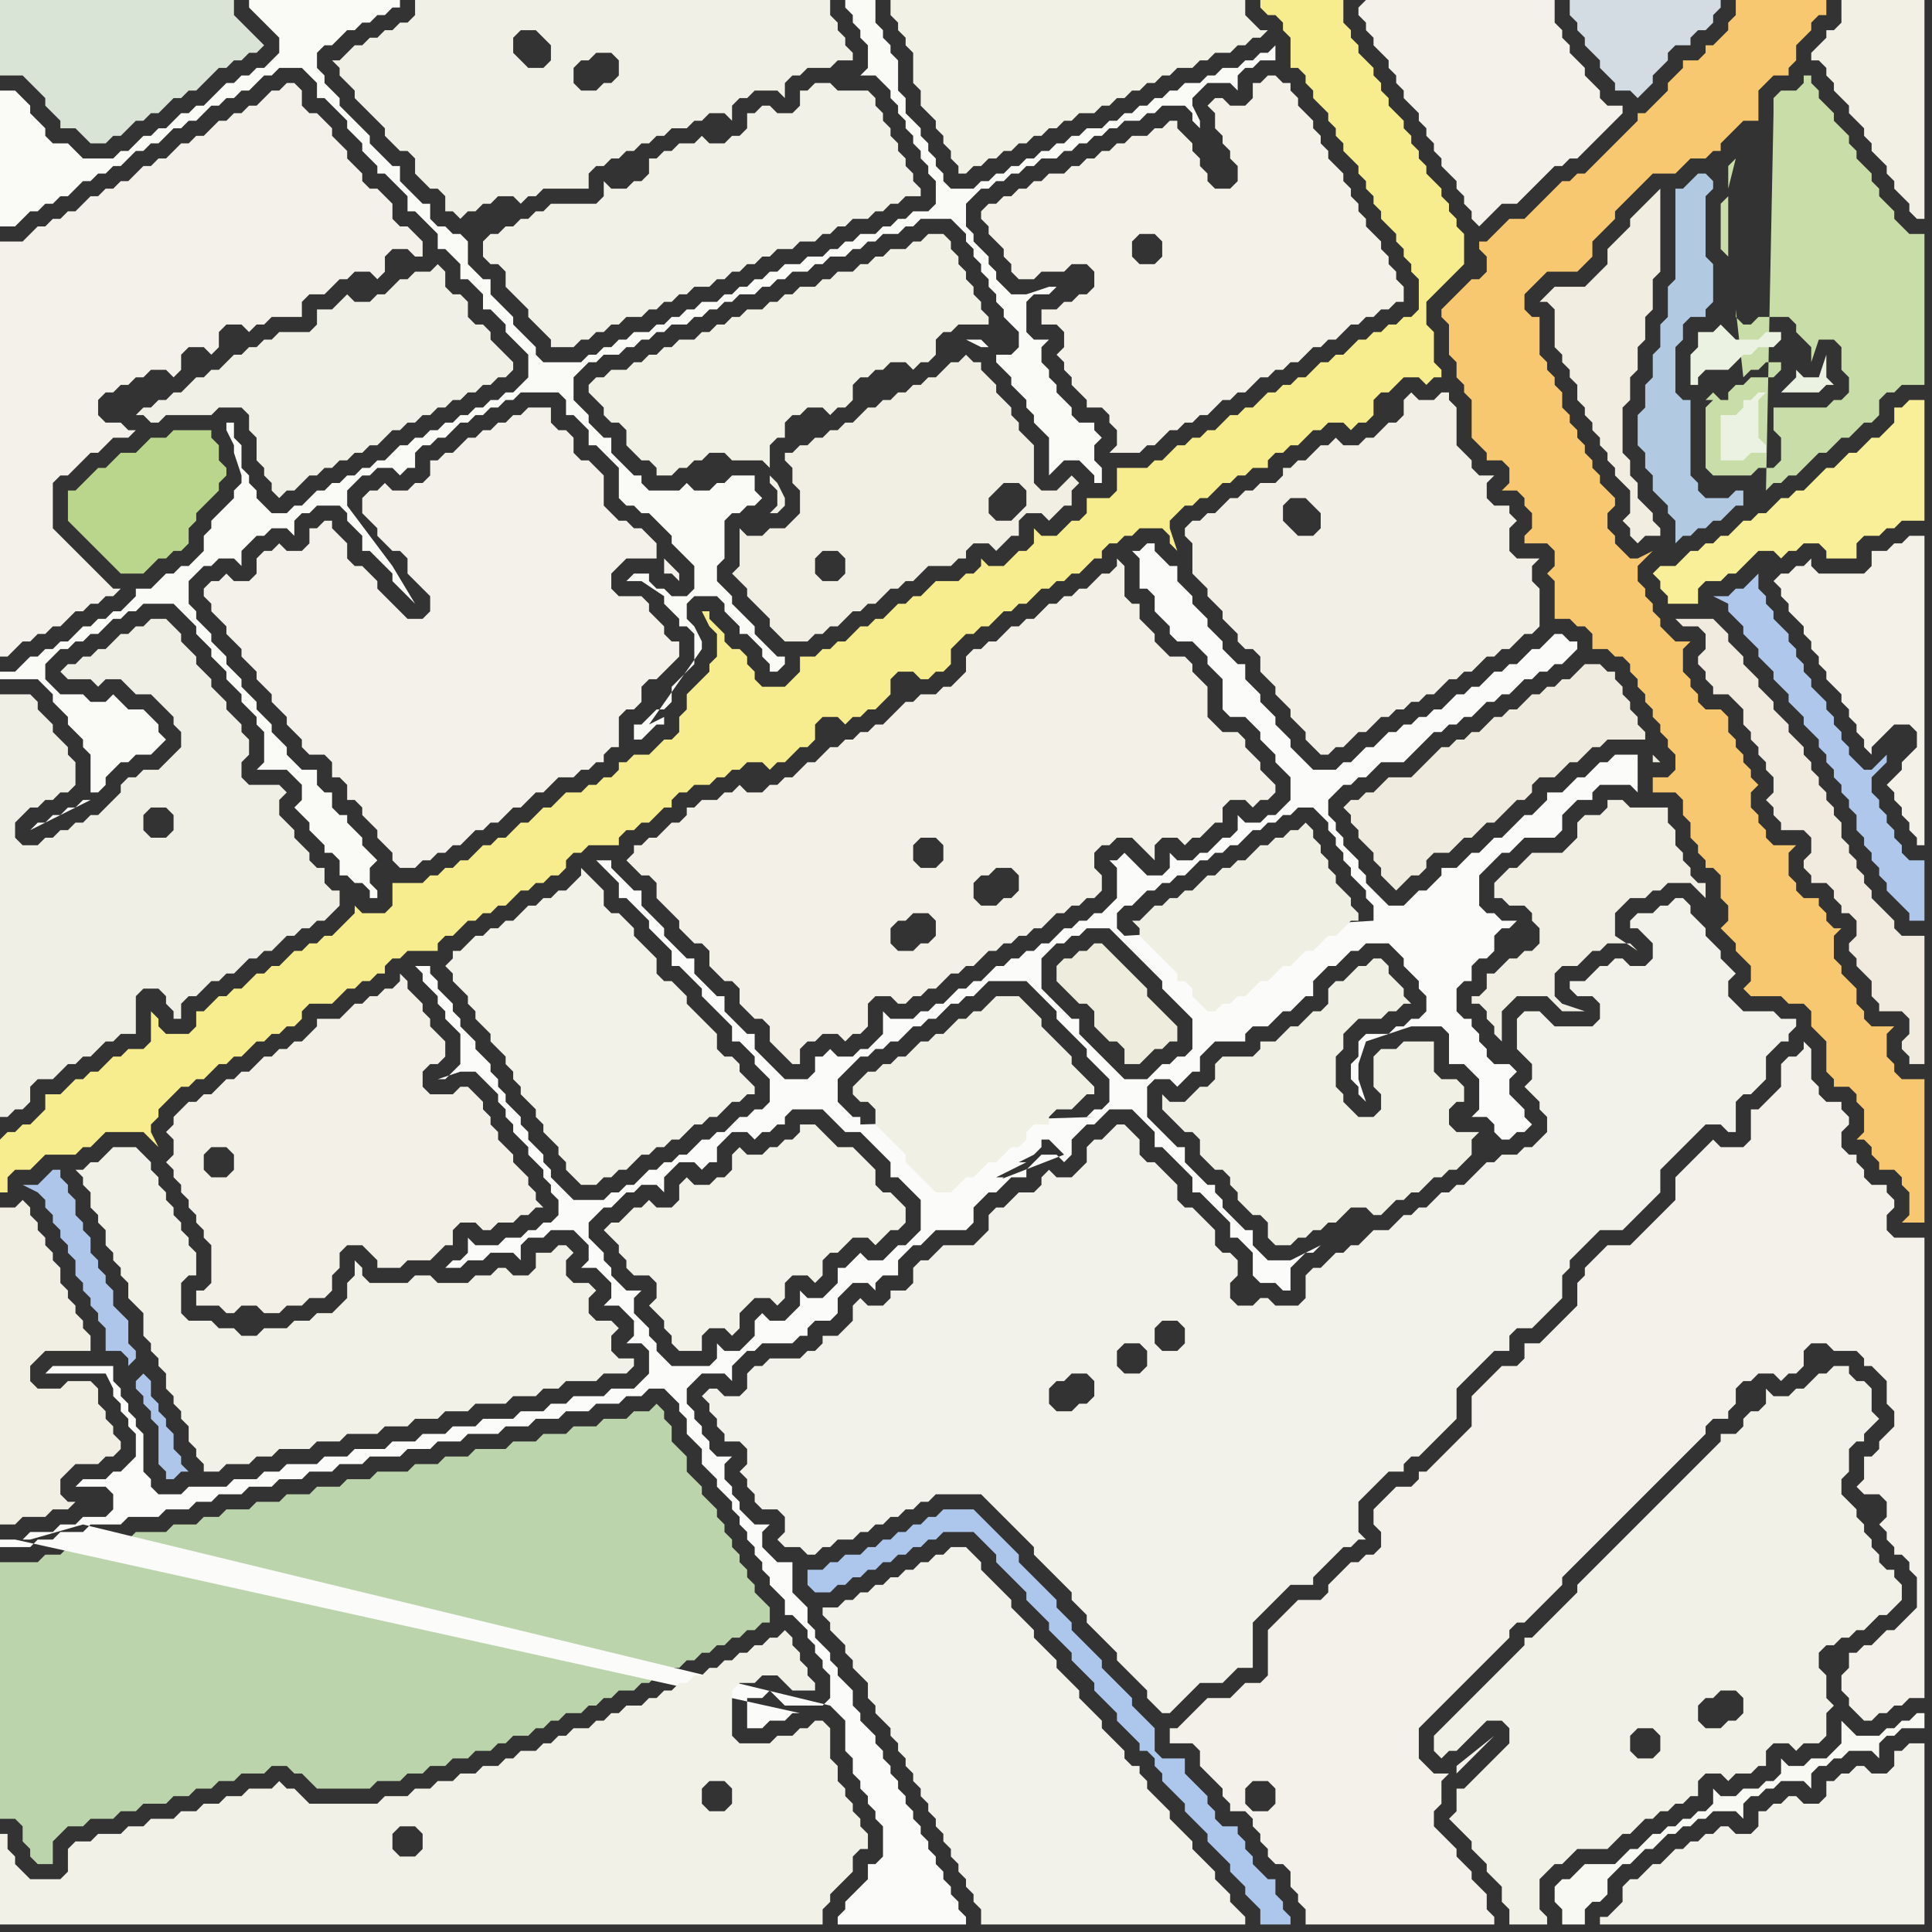 <svg width="256" height="256" xmlns="http://www.w3.org/2000/svg"><rect width="100%" height="100%" fill="#333333" stroke="none"/><script> 
var tempColor;
function hoverPath(evt){
obj = evt.target;
tempColor = obj.getAttribute("fill");
obj.setAttribute("fill","red");
//alert(tempColor);
//obj.setAttribute("stroke","red");}
function recoverPath(evt){
obj = evt.target;
obj.setAttribute("fill", tempColor);
//obj.setAttribute("stroke", tempColor);
}</script><path onmouseover="hoverPath(evt)" onmouseout="recoverPath(evt)" fill="rgb(188,212,172)" d="M  0,232l 0,9 2,0 1,1 0,2 1,1 0,1 1,1 2,0 0,-3 1,-1 1,-1 2,0 1,-1 3,0 1,-1 2,0 1,-1 3,0 1,-1 2,0 1,-1 2,0 1,-1 2,0 1,-1 3,0 1,-1 2,0 1,1 1,0 1,1 1,1 7,0 1,-1 3,0 1,-1 2,0 1,-1 2,0 1,-1 2,0 1,-1 2,0 1,-1 1,0 1,-1 2,0 1,-1 1,0 1,-1 1,0 1,-1 2,0 1,-1 1,0 1,-1 1,0 1,-1 2,0 1,-1 1,0 1,-1 1,0 1,-1 1,0 1,-1 1,0 1,-1 1,0 1,-1 1,0 1,-1 1,0 1,-1 1,0 1,-1 1,0 0,-2 -1,-1 -1,-1 0,-1 -1,-1 0,-1 -1,-1 0,-1 -1,-1 0,-1 -1,-1 0,-1 -1,-1 0,-1 -1,-1 -1,-1 0,-1 -1,-1 -1,-1 0,-2 -1,-1 -1,-1 0,-2 -1,-1 0,-1 -1,-1 -1,1 -2,0 -1,1 -3,0 -1,1 -3,0 -1,1 -3,0 -1,1 -3,0 -1,1 -4,0 -1,1 -3,0 -1,1 -3,0 -1,1 -4,0 -1,1 -3,0 -1,1 -3,0 -1,1 -3,0 -1,1 -3,0 -1,1 -3,0 -1,1 -2,0 -1,1 -3,0 -1,1 -4,0 -1,1 -4,0 -1,1 -3,0 -1,1 -2,0 -1,1 -5,0Z"/>
<path onmouseover="hoverPath(evt)" onmouseout="recoverPath(evt)" fill="rgb(186,214,141)" d="M  11,64l 0,0 -1,1 -1,0 0,4 1,1 1,1 1,1 1,1 1,1 1,1 1,1 3,0 1,-1 0,0 1,-1 1,0 1,-1 1,0 1,-1 0,-2 1,-1 0,-1 1,-1 2,-2 0,-1 1,-1 0,-1 -1,-1 0,-2 -1,-1 0,-1 -5,0 -1,1 -2,0 -1,1 -1,1 -2,0 -2,2 -1,0 -1,1 -1,1Z"/>
<path onmouseover="hoverPath(evt)" onmouseout="recoverPath(evt)" fill="rgb(242,241,231)" d="M  66,31l -1,0 -1,1 0,2 1,1 1,0 1,1 0,2 1,1 1,1 1,1 0,1 1,1 1,1 1,1 0,1 3,0 1,-1 1,0 1,-1 1,0 1,-1 1,0 1,-1 2,0 1,-1 1,0 1,-1 1,0 1,-1 1,0 1,-1 2,0 1,-1 1,0 1,-1 1,0 1,-1 1,0 1,-1 1,0 1,-1 2,0 1,-1 2,0 1,-1 1,0 1,-1 1,0 1,-1 2,0 1,-1 1,0 1,-1 1,0 1,-1 2,0 0,-1 -1,-1 0,-1 -1,-1 0,-1 -1,-1 0,-1 -1,-1 0,-1 -1,-1 0,-1 -1,-1 0,-1 -1,-1 -4,0 -1,-1 -2,0 -1,1 -1,0 0,2 -1,1 -2,0 -1,-1 -1,0 -1,1 -1,0 0,2 -1,1 -1,0 -1,1 -2,0 -1,-1 -1,1 -2,0 -1,1 -1,0 -1,1 -1,0 0,2 -1,1 -1,0 -1,1 -2,0 -1,-1 0,2 -1,1 -6,0 -1,1 -1,0 -1,1 -1,0 -1,1 -1,0 -1,1Z"/>
<path onmouseover="hoverPath(evt)" onmouseout="recoverPath(evt)" fill="rgb(177,202,225)" d="M  224,24l 0,0 -1,1 -1,0 0,12 -1,1 0,4 -1,1 0,3 -1,1 0,3 -1,1 0,3 -1,1 0,4 1,1 0,2 1,1 0,2 1,1 1,1 0,1 1,1 0,3 -1,1 2,-2 1,0 1,-1 1,0 1,-1 1,0 1,-1 1,-1 1,0 0,-2 -1,0 -1,1 -3,0 -1,-1 0,-1 -1,-1 0,-10 -1,0 -1,-1 0,-6 1,-1 0,-2 1,-1 2,0 0,-1 1,-1 0,-5 -1,-1 0,-8 1,-1 0,-1 -1,-1 -1,0 -1,1Z"/>
<path onmouseover="hoverPath(evt)" onmouseout="recoverPath(evt)" fill="rgb(243,241,234)" d="M  240,143l 0,-4 -1,-1 0,1 -1,1 -1,0 -1,1 0,3 -1,1 -1,1 -1,1 -1,0 0,4 -1,1 -3,0 -1,-1 -1,1 -1,1 -3,3 0,3 -1,1 -1,1 -1,1 -1,1 -1,1 -1,1 -3,0 -1,1 -1,1 -1,1 0,1 -1,1 0,3 -1,1 -3,3 -1,1 -2,0 0,2 -1,1 -2,0 -1,1 -3,3 0,4 -4,4 -1,1 -1,1 -1,0 0,1 -1,1 -2,0 -1,1 -1,1 -1,1 0,2 1,1 0,2 -1,1 -1,0 -1,1 -1,0 -1,1 -1,1 -1,1 0,1 -1,1 -3,0 -1,1 -1,1 -1,1 -1,1 0,6 -1,1 -2,0 -1,1 -1,1 -3,0 -1,1 -1,1 -1,1 -1,1 -1,0 0,2 3,0 1,1 0,2 1,1 1,1 1,1 0,1 1,1 0,1 2,0 1,1 0,1 1,1 0,1 1,1 0,1 1,1 1,0 1,1 0,2 1,1 0,1 1,1 0,2 25,0 0,-1 -1,-1 0,-2 -1,-1 -1,-1 0,-1 -1,-1 -1,-1 0,-1 -1,-1 -1,-1 -1,-1 0,-2 1,-1 0,-3 1,-1 -2,0 -1,-1 -1,-1 0,-4 9,-9 1,-1 1,-1 1,-1 0,-1 1,-1 1,0 1,-1 2,-2 1,-1 1,-1 0,-1 1,-1 1,-1 4,-4 1,-1 8,-8 1,-1 1,-1 1,-1 1,-1 0,-1 1,-1 2,0 0,-1 1,-1 0,-2 1,-1 1,0 1,-1 2,0 1,1 1,-1 1,0 1,-1 0,-2 1,-1 2,0 1,1 3,0 1,1 0,1 1,0 1,1 1,1 0,3 1,1 0,2 -1,1 -1,1 0,1 -1,1 -1,0 0,3 -1,1 1,1 2,0 1,1 0,2 -1,1 1,1 0,1 1,1 0,1 1,0 1,1 0,1 1,1 0,4 -1,1 -1,1 -1,1 -1,0 -1,1 -1,1 -1,0 -1,1 -1,0 0,2 -1,1 0,2 1,1 0,1 1,1 1,1 1,0 1,-1 1,0 1,-1 1,0 1,-1 2,0 0,-61 -4,0 -1,-1 0,-2 1,-1 0,-1 -1,-1 0,-1 -2,0 -1,-1 0,-1 -1,-1 0,-1 -1,0 -1,-1 0,-2 1,-1 0,-1 -1,-1 0,-1 -2,0 -1,-1 0,-1 -1,-1 -47,92 0,0 1,-1 1,-1 1,-1 1,-1 1,-1 -5,4 0,1 47,-92 -73,97 -1,0 -1,-1 0,-2 1,-1 2,0 1,1 0,2 -1,1 -1,0 73,-97Z"/>
<path onmouseover="hoverPath(evt)" onmouseout="recoverPath(evt)" fill="rgb(250,250,247)" d="M  2,89l -2,0 0,1 5,0 1,1 1,1 0,1 1,1 1,1 0,1 1,1 1,1 0,1 1,1 0,5 1,0 1,-1 0,-1 1,-1 1,-1 1,0 1,-1 2,0 1,-1 1,-1 -1,-1 0,-1 -1,-1 -1,-1 -2,0 -1,-1 -1,-1 -1,1 -2,0 -1,-1 -3,0 -1,-1 -1,-1 0,-2 1,-1 1,-1 1,0 1,-1 1,0 1,-1 1,0 1,-1 1,-1 1,0 1,-1 1,0 1,-1 4,0 1,1 1,1 1,1 0,1 1,1 1,1 0,1 1,1 1,1 0,1 1,1 1,1 0,1 1,1 1,1 0,1 1,1 0,4 -1,1 4,0 1,1 1,1 0,2 -1,1 1,1 0,0 1,1 0,1 1,1 1,1 0,1 1,0 1,1 0,2 1,0 1,1 1,0 1,1 0,1 1,0 0,-1 -1,-1 0,-2 1,-1 -1,-1 -1,-1 0,-1 -1,-1 -1,-1 0,-1 -1,0 -1,-1 0,-2 -1,0 -1,-1 0,-2 -2,0 -1,-1 -1,-1 0,-1 -1,-1 -1,-1 0,-1 -1,-1 -1,-1 0,-1 -1,-1 -1,-1 0,-1 -1,-1 -1,-1 0,-1 -1,-1 -1,-1 0,-1 -1,-1 -1,-1 0,-1 -1,-1 0,-3 1,-1 1,-1 1,0 1,-1 2,0 1,1 0,-2 1,-1 1,-1 1,0 1,-1 2,0 1,1 0,-2 1,-1 1,0 1,-1 3,0 1,1 0,1 1,1 1,1 0,2 1,0 1,1 1,1 1,1 0,1 1,1 1,1 1,1 -3,-5 -6,-8 0,-2 1,-1 1,-1 1,0 1,-1 2,0 1,1 1,-1 1,0 0,-2 1,-1 1,0 1,-1 1,0 1,-1 1,-1 1,0 1,-1 1,0 1,-1 1,0 1,-1 1,0 1,-1 5,0 1,1 0,2 1,0 1,1 1,1 0,2 1,0 1,1 1,1 1,1 0,4 1,1 1,0 1,1 1,0 1,1 1,1 1,1 0,1 1,1 1,1 1,1 0,3 -1,1 -2,0 -1,-1 -1,0 -1,-1 0,-1 -2,0 -1,1 2,0 3,2 0,1 1,1 1,1 0,1 1,0 1,1 0,4 -1,1 -1,1 -1,1 0,2 -1,1 -1,0 -1,1 0,0 -1,1 -1,0 0,2 1,0 1,-1 1,-1 1,0 0,-1 -2,1 7,-10 0,-1 -1,-2 -1,-1 0,-2 1,-1 3,0 1,1 0,1 1,1 1,1 0,1 1,0 1,1 1,1 0,1 1,1 0,1 1,0 1,-1 0,-1 -1,0 -1,-1 -1,-1 -1,-1 0,-1 -1,-1 -1,-1 -1,-1 0,-1 -1,-1 -1,-1 0,-2 1,-1 0,-5 1,-1 1,0 1,-1 1,0 1,-1 -1,-1 0,-2 -3,0 -1,1 -1,0 -1,1 -2,0 -1,-1 -1,1 -4,0 -1,-1 0,-1 -1,0 -1,-1 -1,-1 -1,-1 0,-2 -1,0 -1,-1 -1,-1 0,-1 -1,-1 -1,-1 0,-3 1,-1 1,-1 1,0 1,-1 2,0 1,-1 1,0 1,-1 1,0 1,-1 1,0 1,-1 2,0 1,-1 1,0 1,-1 1,0 1,-1 1,0 1,-1 2,0 1,-1 1,0 1,-1 1,0 1,-1 2,0 1,-1 1,0 1,-1 2,0 1,-1 1,0 1,-1 1,0 1,-1 2,0 1,-1 1,0 1,-1 4,0 1,1 1,1 0,1 1,1 0,1 1,1 0,1 1,1 0,1 1,1 0,1 1,1 0,1 1,1 1,1 0,2 -1,1 -2,0 0,1 1,1 1,1 0,1 1,1 1,1 0,1 1,1 0,1 1,1 1,1 0,5 1,-1 1,-1 2,0 1,1 1,1 0,1 1,0 0,-2 -1,-1 0,-2 1,-1 -1,-1 0,-1 -2,0 -1,-1 0,-1 -1,-1 -1,-1 0,-1 -1,-1 0,-1 -1,-1 0,-2 1,-1 -2,0 -1,-1 0,-4 1,-1 2,0 1,-1 -1,0 -3,1 -2,0 -1,-1 -1,-1 0,-1 -1,-1 0,-1 -1,-1 -1,-1 0,-1 -1,-1 0,-3 1,-1 1,-1 1,0 1,-1 1,0 1,-1 1,0 1,-1 1,0 1,-1 2,0 1,-1 1,0 1,-1 1,0 1,-1 1,0 1,-1 1,0 1,-1 2,0 1,-1 1,0 1,-1 3,0 1,1 0,1 1,1 0,-1 -1,-2 0,-1 1,-1 1,-1 3,0 1,1 0,-2 1,-1 1,0 1,-1 2,0 0,-2 -1,1 -1,0 -1,1 -1,0 -1,1 -2,0 -1,1 -1,0 -1,1 -2,0 -1,1 -1,0 -1,1 -1,0 -1,1 -1,0 -1,1 -1,0 -1,1 -1,0 -1,1 -2,0 -1,1 -1,0 -1,1 -1,0 -1,1 -1,0 -1,1 -1,0 -1,1 -1,0 -1,1 -1,0 -1,1 -1,0 -1,1 -3,0 -1,-1 0,-1 -1,-1 0,-1 -1,-1 0,-1 -1,-1 0,-1 -1,-1 -1,-1 0,-2 -1,-1 0,-4 -1,-1 0,-1 -1,-1 0,-1 -1,-1 0,-3 -4,0 0,1 1,1 0,1 1,1 0,1 1,1 0,3 -1,1 2,0 1,1 1,1 0,1 1,1 0,1 1,1 0,1 1,1 0,1 1,1 0,1 1,1 0,1 1,1 0,3 -1,1 -2,0 -1,1 -1,0 -1,1 -1,0 -1,1 -2,0 -1,1 -1,0 -1,1 -1,0 -1,1 -2,0 -1,1 -2,0 -1,1 -1,0 -1,1 -1,0 -1,1 -1,0 -1,1 -1,0 -1,1 -2,0 -1,1 -1,0 -1,1 -1,0 -1,1 -1,0 -1,1 -2,0 -1,1 -1,0 -1,1 -1,0 -1,1 -1,0 -1,1 -5,0 -1,-1 0,-1 -1,-1 -1,-1 -1,-1 0,-1 -1,-1 -1,-1 -1,-1 0,-2 -1,0 -1,-1 -1,-1 0,-3 -1,-1 -1,0 -1,-1 -1,0 -1,-1 0,-2 -1,0 -1,-1 -1,-1 -1,-1 0,-2 -1,0 -1,-1 -1,-1 -1,-1 0,-1 -1,-1 -1,-1 -2,-2 0,-1 -2,-2 0,-1 -1,-1 0,-2 1,-1 1,0 1,-1 1,-1 1,0 1,-1 1,0 1,-1 1,0 1,-1 1,0 0,-1 -20,0 0,1 1,1 0,0 2,2 1,1 0,2 -1,1 -1,1 -1,0 -1,1 -1,0 -1,1 -1,0 -1,1 -1,1 -1,1 -1,0 -1,1 -1,0 -1,1 -1,1 -1,0 -1,1 -1,0 -1,1 -1,1 -1,0 -1,1 -4,0 -1,-1 -1,-1 -2,0 -1,-1 0,-1 -1,-1 -1,-1 0,-1 -1,-1 -1,-1 -2,0 0,18 2,0 1,-1 1,-1 1,0 1,-1 1,0 1,-1 1,0 1,-1 1,-1 1,0 1,-1 1,0 1,-1 1,0 1,-1 1,-1 1,0 1,-1 1,0 1,-1 1,-1 1,0 1,-1 1,0 1,-1 1,-1 1,0 1,-1 1,0 1,-1 1,0 1,-1 1,-1 1,0 1,-1 3,0 1,1 1,1 0,2 1,0 1,1 1,1 1,1 0,1 1,1 1,1 0,1 1,1 1,1 0,1 1,0 1,1 1,1 1,1 0,2 1,0 1,1 1,1 1,1 0,2 1,0 1,1 1,1 0,2 1,0 1,1 1,1 0,2 1,0 1,1 1,1 0,1 1,1 1,1 1,1 0,3 -1,1 -1,1 -1,0 -1,1 -1,0 -1,1 -1,0 -1,1 -1,0 -1,1 -1,0 -1,1 -1,0 -1,1 -1,0 -1,1 -1,0 -1,1 -1,1 -1,0 -1,1 -1,0 -1,1 -1,0 -1,1 -1,0 -1,1 -1,0 -1,1 -1,1 -1,0 -1,1 -2,0 -1,-1 -1,-1 0,-1 -1,-1 0,-1 -1,-1 0,-3 -1,-1 0,-2 -1,0 0,1 1,2 0,1 1,3 0,1 -1,1 0,1 -1,1 -1,1 -1,1 0,1 -1,1 0,2 -1,1 -1,1 -1,0 -1,1 -1,0 -1,1 -1,1 -2,0 0,1 -1,1 -1,1 -1,0 -1,1 -1,0 -1,1 -1,0 -2,2 -1,0 -1,1 -1,0 -1,1 -1,0 -1,1 -1,1 129,-43 -1,-1 -2,0 2,1 1,0 -129,43 10,17 -1,0 -1,1 -1,0 -1,1 -1,0 -1,1 -1,0 -1,1 8,-4 -10,-17Z"/>
<path onmouseover="hoverPath(evt)" onmouseout="recoverPath(evt)" fill="rgb(243,242,234)" d="M  97,185l -1,0 -1,-1 -1,0 -1,1 1,1 0,1 1,1 0,1 1,1 0,1 2,0 1,1 0,2 -1,1 1,1 0,1 1,1 0,1 1,1 2,0 1,1 0,2 -1,1 1,1 2,0 1,1 1,0 1,-1 1,0 1,-1 2,0 1,-1 1,0 1,-1 1,0 1,-1 1,0 1,-1 1,0 1,-1 1,0 1,-1 6,0 1,1 1,1 1,1 1,1 1,1 1,1 1,1 0,1 1,1 1,1 1,1 1,1 1,1 0,1 1,1 1,1 0,1 1,1 1,1 1,1 1,1 0,1 1,1 1,1 1,1 1,1 0,1 1,1 1,1 1,0 4,-4 3,0 2,-2 2,0 0,-6 1,-1 1,-1 1,-1 1,-1 1,-1 3,0 0,-1 1,-1 1,-1 1,-1 1,-1 1,0 1,-1 1,0 -1,-1 0,-4 2,-2 1,-1 1,-1 2,0 0,-1 1,-1 1,0 1,-1 1,-1 1,-1 1,-1 1,-1 0,-4 4,-4 1,-1 2,0 0,-2 1,-1 2,0 1,-1 1,-1 1,-1 1,-1 0,-3 1,-1 0,-1 1,-1 2,-2 1,-1 3,0 1,-1 1,-1 1,-1 1,-1 1,-1 0,-3 1,-1 5,-5 2,0 1,1 1,0 0,-4 1,-1 1,0 1,-1 1,-1 0,-3 1,-1 1,-1 1,0 0,-1 1,-1 0,-1 -2,0 -1,-1 -4,0 -1,-1 -1,-1 0,-2 1,-1 -1,-1 0,0 -1,-1 0,-1 -1,-1 -1,-1 0,-1 -1,-1 -1,-1 0,-1 -1,-1 -1,0 -1,1 -1,0 -1,1 -2,0 -1,1 0,1 1,0 1,1 1,1 0,2 -1,1 -2,0 -1,-1 -1,0 -1,1 -1,0 -1,1 -1,1 -2,0 0,1 1,1 2,0 1,1 0,2 -1,1 -5,0 -1,-1 -1,-1 -2,0 -1,1 0,4 1,1 1,1 0,2 -1,1 1,1 1,1 0,1 1,1 0,2 -2,2 -1,0 -1,1 -2,0 -1,1 -1,0 -1,1 -1,1 -1,1 -1,0 -1,1 -1,0 -1,1 -1,1 -1,0 -1,1 -1,0 -1,1 -1,1 -2,0 -1,1 -1,1 -1,0 -1,1 -1,0 -1,1 -1,1 -1,0 -1,1 0,3 -1,1 -3,0 -1,-1 -1,0 -1,1 -2,0 -1,-1 0,-2 1,-1 0,-2 -1,-1 -1,0 -1,-1 0,-2 -1,-1 -1,-1 -1,-1 -1,0 -1,-1 0,-2 -1,-1 -1,-1 -1,-1 -1,0 -1,-1 0,-2 -2,-2 -1,0 -1,1 -1,1 -1,0 -1,1 0,2 -2,2 -2,0 -1,-1 -1,1 0,1 -1,1 -2,0 -1,1 -1,1 -1,0 -1,1 0,2 -1,1 -1,1 -4,0 -1,1 -1,1 -1,0 -1,1 0,2 -1,1 -2,0 0,1 -1,1 -2,0 -1,-1 -1,1 0,2 -1,1 -1,1 -2,0 0,1 -1,1 -1,0 -1,1 -4,0 -1,1 -1,0 -1,1 0,2 -1,1 -1,0 60,-9 0,2 -1,1 -2,0 -1,-1 0,-2 1,-1 2,0 1,1 -60,9 55,-6 0,2 -1,1 -2,0 -1,-1 0,-2 1,-1 2,0 1,1 -55,6 48,-2 0,2 -1,1 -1,0 -1,1 -2,0 -1,-1 0,-2 1,-1 1,0 1,-1 2,0 1,1 -48,2Z"/>
<path onmouseover="hoverPath(evt)" onmouseout="recoverPath(evt)" fill="rgb(242,241,230)" d="M  145,0l -27,0 0,2 1,1 0,1 1,1 0,1 1,1 0,4 1,1 0,2 1,1 1,1 0,1 1,1 0,1 1,1 0,1 1,1 0,1 1,0 1,-1 1,0 1,-1 1,0 1,-1 1,0 1,-1 1,0 1,-1 1,0 1,-1 1,0 1,-1 1,0 1,-1 2,0 1,-1 1,0 1,-1 1,0 1,-1 1,0 1,-1 1,0 1,-1 1,0 1,-1 2,0 1,-1 1,0 1,-1 2,0 1,-1 1,0 1,-1 1,0 1,-1 -1,0 -1,-1 0,0 -1,-1 0,-2Z"/>
<path onmouseover="hoverPath(evt)" onmouseout="recoverPath(evt)" fill="rgb(241,240,229)" d="M  158,145l 0,0 -1,1 -2,0 -1,-1 0,2 1,1 0,0 1,1 1,1 1,0 1,1 0,2 1,1 1,1 1,0 1,1 0,1 1,1 0,1 1,1 1,1 1,0 1,1 0,2 1,1 2,0 1,-1 1,0 1,-1 1,0 1,-1 1,0 1,-1 1,-1 2,0 1,1 1,0 1,-1 1,-1 1,0 1,-1 1,0 2,-2 1,0 1,-1 1,0 1,-1 1,-1 0,-2 1,-1 -3,0 -1,-1 0,-2 1,-1 1,0 0,-2 -1,-1 -2,0 -1,-1 0,-4 -4,0 -1,1 -2,0 -1,1 0,4 1,1 0,2 -1,1 -2,0 -1,-1 -1,-1 0,-1 -1,-1 0,-4 1,-1 0,-2 1,-1 1,-1 3,0 1,-1 1,0 1,-1 1,0 -1,-1 0,-1 -1,-1 -1,-1 0,-1 -1,-1 -1,0 -1,1 -1,0 -2,2 -1,0 -1,1 0,2 -1,1 -1,0 -2,2 -1,0 -1,1 -1,1 -2,0 0,1 -1,1 -4,0 -1,1 0,2 -1,1 -1,0 -1,1Z"/>
<path onmouseover="hoverPath(evt)" onmouseout="recoverPath(evt)" fill="rgb(243,241,233)" d="M  180,1l 0,1 1,1 0,1 1,1 0,1 1,1 1,1 0,1 1,1 0,1 1,1 0,1 1,1 1,1 0,1 1,1 0,1 1,1 0,1 1,1 0,1 1,1 1,1 0,1 1,1 0,1 1,1 0,1 1,1 1,-1 0,0 1,-1 1,-1 2,0 1,-1 1,-1 1,-1 1,-1 1,-1 1,0 1,-1 1,0 1,-1 1,-1 1,-1 1,-1 1,-1 1,-1 0,-1 -2,0 -1,-1 0,-1 -1,-1 -1,-1 0,-1 -1,-1 -1,-1 0,-1 -1,-1 0,-1 -1,-1 0,-3 -25,0 -1,1Z"/>
<path onmouseover="hoverPath(evt)" onmouseout="recoverPath(evt)" fill="rgb(211,219,227)" d="M  224,0l -16,0 0,2 1,1 0,1 1,1 0,1 1,1 1,1 0,1 1,1 1,1 0,1 2,0 1,1 1,-1 0,0 1,-1 0,-1 1,-1 1,-1 0,-1 1,-1 2,0 0,-1 1,-1 1,0 1,-1 0,-1 1,-1 0,-1Z"/>
<path onmouseover="hoverPath(evt)" onmouseout="recoverPath(evt)" fill="rgb(239,236,223)" d="M  207,90l 0,0 -1,1 -1,0 -1,1 -1,0 -2,2 -1,0 -1,1 -1,0 -1,1 -1,1 -1,0 -1,1 -1,0 -1,1 -1,0 -1,1 -1,1 -1,1 -1,1 -3,0 -1,1 -1,1 -1,0 -1,1 -1,0 -1,1 1,1 0,1 1,1 0,1 1,1 1,1 0,1 1,1 0,1 1,1 1,1 1,-1 0,0 1,-1 1,0 1,-1 0,-1 1,-1 2,0 2,-2 1,0 2,-2 1,0 2,-2 1,-1 1,0 1,-1 0,-1 1,-1 2,0 1,-1 1,-1 1,0 1,-1 1,-1 1,0 1,-1 5,0 0,-1 -1,-1 0,-1 -1,-1 0,-1 -1,-1 0,-1 -1,-1 0,-1 -1,0 -1,-1 -2,0 -1,1 -1,1 -1,0 12,10 0,1 1,0 -1,-1 -12,-10Z"/>
<path onmouseover="hoverPath(evt)" onmouseout="recoverPath(evt)" fill="rgb(240,234,223)" d="M  226,82l -4,0 1,1 2,0 1,1 0,2 -1,1 0,1 1,1 0,1 1,1 0,1 2,0 1,1 1,1 0,2 1,1 0,1 1,1 0,1 1,1 0,1 1,1 0,2 -1,1 1,1 0,1 1,1 0,1 3,0 1,1 0,2 -1,1 0,1 1,1 0,1 2,0 1,1 0,1 1,1 0,1 1,0 1,1 0,2 -1,1 0,1 1,1 0,1 1,1 1,1 0,2 1,1 0,1 3,0 1,1 0,2 -1,1 0,1 1,1 0,1 2,0 0,-17 -3,0 -1,-1 0,-1 -1,-1 -1,-1 -1,-1 0,-1 -1,-1 0,-1 -1,-1 0,-1 -1,-1 0,-1 -1,-1 0,-2 -1,-1 0,-1 -1,-1 0,-1 -1,-1 0,-1 -1,-1 0,-1 -1,-1 0,-1 -1,-1 -1,-1 0,-1 -1,-1 -1,-1 0,-1 -1,-1 -1,-1 0,-1 -1,-1 -1,-1 0,-1 -1,-1 -1,-1 0,-1 -1,-1 -1,-1Z"/>
<path onmouseover="hoverPath(evt)" onmouseout="recoverPath(evt)" fill="rgb(242,239,229)" d="M  245,0l -1,0 0,3 -1,1 -1,0 0,1 -1,1 -1,1 0,1 1,0 1,1 0,1 1,1 0,1 1,1 1,1 0,1 1,1 1,1 0,1 1,1 0,1 1,1 1,1 0,1 1,1 0,1 1,1 1,1 0,1 1,1 1,0 0,-29Z"/>
<path onmouseover="hoverPath(evt)" onmouseout="recoverPath(evt)" fill="rgb(243,241,233)" d="M  0,35l 0,52 1,0 1,-1 0,0 1,-1 1,0 1,-1 1,0 1,-1 1,0 1,-1 1,-1 1,0 1,-1 1,0 1,-1 1,0 1,-1 -1,0 -1,-1 0,0 -1,-1 -1,-1 -1,-1 -2,-2 -1,-1 -1,-1 0,-6 1,-1 1,0 1,-1 1,-1 1,-1 1,0 1,-1 1,-1 2,0 1,-1 -1,0 -1,-1 -2,0 -1,-1 0,-2 1,-1 1,0 1,-1 1,0 1,-1 1,0 1,-1 2,0 1,1 1,-1 0,-2 1,-1 2,0 1,1 1,-1 0,-2 1,-1 2,0 1,1 1,-1 1,0 1,-1 4,0 0,-2 1,-1 2,0 1,-1 1,-1 1,0 1,-1 2,0 1,1 1,-1 0,-2 1,-1 2,0 1,1 1,0 0,-2 -1,-1 0,0 -1,-1 -1,0 -1,-1 0,-2 -1,-1 -1,-1 -1,0 -1,-1 0,-1 -1,-1 -1,-1 0,-1 -1,-1 -1,-1 0,-1 -1,-1 -1,-1 -1,0 -1,-1 0,-2 -1,-1 -1,0 -1,1 -1,0 -1,1 -1,1 -1,0 -1,1 -1,0 -1,1 -1,0 -1,1 -1,1 -1,0 -1,1 -1,0 -1,1 -1,1 -1,0 -1,1 -1,0 -1,1 -1,1 -1,0 -1,1 -1,0 -1,1 -1,0 -1,1 -1,1 -1,0 -1,1 -1,0 -1,1 -1,0 -1,1 -1,1 -3,0Z"/>
<path onmouseover="hoverPath(evt)" onmouseout="recoverPath(evt)" fill="rgb(240,239,230)" d="M  20,111l 0,0 -1,-1 0,-2 1,-1 2,0 1,1 0,2 -1,1 -2,0 -4,-6 -1,1 -1,1 -1,1 -1,0 -1,1 -1,0 -1,1 -1,0 -1,1 -1,0 -1,1 -2,0 -1,-1 0,-2 1,-1 1,-1 1,0 1,-1 1,0 1,-1 1,0 1,-1 0,-3 -1,-1 0,-1 -1,-1 -1,-1 0,-1 -1,-1 -1,-1 0,-1 -1,-1 -4,0 0,56 1,0 1,-1 1,0 1,-1 0,-2 1,-1 2,0 1,-1 1,-1 1,0 1,-1 1,0 1,-1 1,-1 1,0 1,-1 2,0 0,-5 1,-1 2,0 1,1 0,1 1,1 0,1 1,0 0,-2 1,-1 1,0 1,-1 1,-1 1,0 1,-1 1,0 1,-1 1,-1 1,0 1,-1 1,0 1,-1 1,-1 1,0 1,-1 1,0 1,-1 1,0 1,-1 1,-1 0,-2 -1,0 -1,-1 0,-2 -1,0 -1,-1 0,-1 -1,-1 -1,-1 0,-1 -1,-1 -1,-1 0,-2 1,-1 -1,-1 -4,0 -1,-1 0,-2 1,-1 0,-2 -1,-1 0,-1 -1,-1 -1,-1 0,-1 -1,-1 -1,-1 0,-1 -1,-1 -1,-1 0,-1 -1,-1 -1,-1 0,-1 -1,-1 -1,-1 -2,0 -1,1 -1,0 -1,1 -1,0 -1,1 -1,1 -1,0 -1,1 -1,0 -1,1 -1,0 -1,1 1,1 3,0 1,1 1,-1 2,0 2,2 2,0 1,1 1,1 1,1 0,1 1,1 0,2 -1,1 -2,2 -2,0 -1,1 -1,0 -1,1 0,1 4,6Z"/>
<path onmouseover="hoverPath(evt)" onmouseout="recoverPath(evt)" fill="rgb(241,240,230)" d="M  27,50l -1,0 -1,1 -1,1 -1,0 -1,1 -1,0 -1,1 -1,0 -1,1 1,0 1,1 1,0 1,-1 6,0 1,-1 3,0 1,1 0,2 1,1 0,3 1,1 0,1 1,1 0,1 1,1 1,-1 1,0 2,-2 1,0 1,-1 1,0 1,-1 1,0 1,-1 1,0 1,-1 1,0 1,-1 1,-1 1,0 1,-1 1,0 1,-1 1,0 1,-1 1,0 1,-1 1,0 1,-1 1,0 1,-1 1,0 1,-1 1,0 1,-1 0,-1 -1,-1 0,0 -1,-1 -1,-1 0,-1 -1,-1 -1,0 -1,-1 0,-2 -1,-1 -1,0 -1,-1 0,-2 -1,-1 -1,1 -2,0 -1,1 -1,0 -1,1 -1,1 -1,0 -1,1 -2,0 -1,-1 -1,1 -1,1 -2,0 0,2 -1,1 -4,0 -1,1 -1,0 -1,1 -1,0 -1,1 -1,0 -1,1 -1,1 -1,0 -1,1Z"/>
<path onmouseover="hoverPath(evt)" onmouseout="recoverPath(evt)" fill="rgb(242,241,231)" d="M  37,176l -2,0 -1,1 -2,0 -1,-1 -2,0 -1,-1 -3,0 -1,-1 0,-4 1,-1 1,0 0,-3 -1,-1 0,-1 -1,-1 0,-1 -1,-1 0,-1 -1,-1 0,-1 -1,-1 0,-1 -1,-1 0,-1 -1,-1 -1,-1 -3,0 -1,1 0,0 -1,1 -1,0 -1,1 -1,0 1,1 0,1 1,1 0,2 1,1 0,1 1,1 0,2 1,1 0,1 1,1 0,1 1,1 0,2 1,1 1,1 0,3 1,1 0,1 1,1 0,1 1,1 0,2 1,1 0,1 1,1 0,1 1,1 0,2 1,1 0,1 1,1 0,1 2,0 1,-1 3,0 1,-1 2,0 1,-1 4,0 1,-1 3,0 1,-1 4,0 1,-1 3,0 1,-1 3,0 1,-1 3,0 1,-1 4,0 1,-1 3,0 1,-1 2,0 1,-1 4,0 1,-1 3,0 1,-1 0,-1 -2,0 -1,-1 0,-2 1,-1 -1,-1 -2,0 -1,-1 0,-2 1,-1 -1,-1 -2,0 -1,-1 0,-2 1,-1 -1,-1 -1,0 -1,1 -2,0 0,2 -1,1 -2,0 -1,-1 -1,0 -1,1 -2,0 -1,1 -4,0 -1,-1 -2,0 -1,1 -5,0 -1,-1 0,-1 -1,-1 0,2 -1,1 0,2 -1,1 -1,1 -2,0 -1,1 -2,0 -1,1Z"/>
<path onmouseover="hoverPath(evt)" onmouseout="recoverPath(evt)" fill="rgb(242,241,230)" d="M  80,50l -1,0 -1,1 0,1 2,2 0,1 1,1 1,0 1,1 0,2 1,1 1,1 1,0 1,1 0,1 2,0 1,-1 1,0 1,-1 1,0 1,-1 2,0 1,1 4,0 1,1 0,-3 1,-1 1,0 0,-2 1,-1 1,0 1,-1 2,0 1,1 1,-1 1,0 1,-1 0,-2 1,-1 1,0 1,-1 1,0 1,-1 2,0 1,1 1,-1 1,0 1,-1 0,-2 1,-1 1,0 1,-1 4,0 0,-1 -1,-1 0,-1 -1,-1 0,-1 -1,-1 0,-1 -1,-1 0,-1 -1,-1 0,-1 -1,-1 -2,0 -1,1 -1,0 -1,1 -2,0 -1,1 -1,0 -1,1 -1,0 -1,1 -2,0 -1,1 -1,0 -1,1 -2,0 -1,1 -1,0 -1,1 -1,0 -1,1 -2,0 -1,1 -1,0 -1,1 -1,0 -1,1 -1,0 -1,1 -2,0 -1,1 -1,0 -1,1 -1,0 -1,1 -1,0 -1,1 -2,0 -1,1 22,13 0,1 1,1 0,2 -1,1 1,0 1,-1 0,-1 -1,-2 -1,-1 -22,-13Z"/>
<path onmouseover="hoverPath(evt)" onmouseout="recoverPath(evt)" fill="rgb(243,242,232)" d="M  82,162l -1,0 -1,1 1,1 0,0 1,1 0,1 1,1 0,1 1,1 2,0 1,1 0,2 -1,1 1,1 0,0 1,1 0,1 1,1 0,1 1,1 3,0 0,-2 1,-1 2,0 1,1 1,-1 0,-2 1,-1 1,-1 2,0 1,1 1,-1 0,-2 1,-1 2,0 1,1 1,-1 0,-2 1,-1 1,0 1,-1 1,-1 2,0 1,1 1,-1 0,0 1,-1 1,0 1,-1 0,-2 -1,-1 0,0 -1,-1 -1,0 -1,-1 0,-2 -1,-1 -1,-1 -1,-1 -2,0 -1,-1 -1,-1 -1,-1 -2,0 0,1 -1,1 -1,0 -1,1 -1,0 -1,1 -2,0 -1,-1 -1,1 0,2 -1,1 -1,0 -1,1 -2,0 -1,-1 -1,1 0,2 -1,1 -2,0 -1,-1 -1,1 -1,0 -1,1 -1,1Z"/>
<path onmouseover="hoverPath(evt)" onmouseout="recoverPath(evt)" fill="rgb(243,241,232)" d="M  140,43l 0,0 1,1 0,2 -1,1 1,1 0,1 1,1 0,1 1,1 1,1 0,1 2,0 1,1 0,1 1,1 0,2 -1,1 4,0 1,-1 1,0 1,-1 1,-1 1,0 1,-1 1,0 1,-1 1,0 1,-1 1,-1 1,0 1,-1 1,0 1,-1 1,-1 1,0 1,-1 1,0 1,-1 1,0 1,-1 1,-1 1,0 1,-1 1,0 2,-2 1,0 1,-1 1,0 1,-1 1,0 1,-1 1,0 0,-2 -1,-1 0,-1 -1,-1 0,-1 -1,-1 0,-1 -1,-1 -1,-1 0,-1 -1,-1 0,-1 -1,-1 0,-1 -1,-1 0,-1 -1,-1 -1,-1 0,-1 -1,-1 0,-1 -1,-1 0,-1 -2,-2 0,-1 -1,-1 0,-1 -1,0 -1,-1 -1,0 -1,1 -1,0 0,2 -1,1 -2,0 -1,-1 -1,0 -1,1 1,1 0,2 1,1 0,1 1,1 0,1 1,1 0,2 -1,1 -2,0 -1,-1 0,-1 -1,-1 0,-1 -1,-1 0,-1 -1,-1 -1,-1 0,-1 -1,0 -1,1 -1,0 -1,1 -2,0 -1,1 -1,0 -1,1 -1,0 -1,1 -1,0 -1,1 -1,0 -1,1 -2,0 -1,1 -1,0 -1,1 -1,0 -1,1 -1,0 -1,1 -1,0 -1,1 0,1 1,1 0,1 1,1 1,1 0,1 1,1 0,1 1,1 2,0 1,-1 3,0 1,-1 2,0 1,1 0,2 -1,1 -1,0 -1,1 -1,0 -1,1 -2,0 0,2 2,0 10,-9 0,-2 1,-1 2,0 1,1 0,2 -1,1 -2,0 -1,-1 -10,9Z"/>
<path onmouseover="hoverPath(evt)" onmouseout="recoverPath(evt)" fill="rgb(172,198,236)" d="M  154,235l 0,1 1,1 1,1 1,1 0,1 1,1 1,1 1,1 0,1 1,1 1,1 1,1 0,1 1,1 1,1 0,1 1,1 1,1 0,2 4,0 0,-1 -1,-1 0,-1 -1,-1 0,-2 -1,0 -1,-1 -1,-1 0,-1 -1,-1 0,-1 -1,-1 0,-1 -2,0 -1,-1 0,-1 -1,-1 0,-1 -1,-1 -1,-1 -1,-1 0,-2 -3,0 -1,-1 0,-3 -1,-1 -1,-1 -1,-1 0,-1 -1,-1 -1,-1 -1,-1 -1,-1 0,-1 -1,-1 -1,-1 -1,-1 -1,-1 0,-1 -1,-1 -1,-1 0,-1 -1,-1 -1,-1 -1,-1 -1,-1 -1,-1 0,-1 -1,-1 -1,-1 -1,-1 -1,-1 -1,-1 -1,-1 -4,0 -1,1 -1,0 -1,1 -1,0 -1,1 -1,0 -1,1 -1,0 -1,1 -1,0 -1,1 -2,0 -1,1 -1,0 -1,1 -2,0 0,2 1,1 2,0 1,-1 1,0 1,-1 1,0 1,-1 1,0 1,-1 1,0 1,-1 1,0 1,-1 1,0 1,-1 1,0 1,-1 4,0 1,1 1,1 1,1 0,1 1,1 1,1 1,1 1,1 0,1 1,1 1,1 1,1 0,1 1,1 1,1 1,1 0,1 1,1 1,1 1,1 0,1 1,1 1,1 1,1 0,1 1,1 1,1 1,1 0,1 1,0 1,1 0,1 1,1Z"/>
<path onmouseover="hoverPath(evt)" onmouseout="recoverPath(evt)" fill="rgb(251,251,249)" d="M  2,204l -2,0 0,1 4,0 1,-1 2,0 1,-1 3,0 1,-1 4,0 1,-1 4,0 1,-1 3,0 1,-1 2,0 1,-1 3,0 1,-1 3,0 1,-1 3,0 1,-1 3,0 1,-1 3,0 1,-1 4,0 1,-1 3,0 1,-1 3,0 1,-1 4,0 1,-1 3,0 1,-1 3,0 1,-1 3,0 1,-1 3,0 1,-1 2,0 1,-1 2,0 1,1 1,1 0,1 1,1 0,2 1,1 1,1 0,2 1,1 1,1 0,1 1,1 1,1 0,1 1,1 0,1 1,1 0,1 1,1 0,1 1,1 0,1 1,1 0,1 1,1 1,1 0,2 1,0 1,1 1,1 0,1 1,1 0,1 1,1 0,1 1,1 0,3 -1,1 -5,0 -1,-1 -1,-1 -1,1 -2,0 0,4 2,0 1,-1 2,0 1,-1 1,0 -104,-23 108,22 0,0 1,1 1,1 0,4 1,1 0,2 1,1 0,1 1,1 0,1 1,1 0,1 1,1 0,4 -1,1 -1,0 0,2 -1,1 -1,1 -1,1 0,1 -1,1 0,1 17,0 0,-1 -1,-1 0,-1 -1,-1 0,-1 -1,-1 0,-1 -1,-1 0,-1 -1,-1 0,-1 -1,-1 0,-1 -1,-1 0,-1 -1,-1 0,-1 -1,-1 0,-1 -1,-1 0,-1 -1,-1 0,-1 -1,-1 0,-1 -1,-1 -1,-1 0,-1 -1,-1 0,-2 -1,-1 -1,-1 0,-1 -1,-1 0,-1 -1,-1 -1,-1 0,-1 -1,-1 0,-2 -1,-1 -1,-1 0,-4 -2,0 -1,-1 -1,-1 0,-2 1,-1 -2,0 -1,-1 -1,-1 0,-1 -1,-1 0,-1 -1,-1 0,-2 1,-1 -2,0 -1,-1 0,-1 -1,-1 0,-1 -1,-1 0,-1 -1,-1 0,-2 1,-1 1,-1 3,0 1,1 0,-2 1,-1 1,-1 1,0 1,-1 4,0 1,-1 1,0 0,-1 1,-1 2,0 1,-1 0,-2 1,-1 1,-1 2,0 1,1 0,-1 1,-1 2,0 0,-2 1,-1 1,-1 1,0 1,-1 1,-1 4,0 1,-1 0,-2 1,-1 1,-1 1,0 1,-1 1,-1 2,0 0,-1 1,-1 1,-1 2,0 1,1 1,-1 0,-2 1,-1 1,-1 1,0 1,-1 1,-1 3,0 1,1 1,1 1,1 0,2 1,0 1,1 1,1 1,1 1,1 0,2 1,0 1,1 1,1 1,1 1,1 0,2 1,0 2,2 0,3 1,1 2,0 1,1 1,0 0,-3 1,-1 1,-1 1,0 1,-1 -4,2 -3,0 -1,-1 -1,-1 0,-2 -1,0 -1,-1 -1,-1 -1,-1 0,-1 -1,-1 0,-1 -1,0 -1,-1 -1,-1 -1,-1 0,-2 -1,0 -1,-1 -1,-1 -1,-1 -1,-1 0,-4 1,-1 2,0 1,1 1,-1 0,0 1,-1 1,0 0,-2 1,-1 1,-1 4,0 0,-1 1,-1 2,0 1,-1 1,-1 1,0 1,-1 1,-1 1,0 0,-2 1,-1 1,-1 1,0 1,-1 1,-1 1,0 1,-1 3,0 1,1 1,1 0,1 1,1 1,1 0,1 1,1 0,2 -1,1 -1,0 -1,1 -1,0 -1,1 -3,0 -1,1 0,2 -1,1 0,2 1,1 0,1 1,1 -1,-3 0,-2 1,-3 6,-2 4,0 1,1 0,4 2,0 1,1 1,1 0,4 -1,1 2,0 1,1 0,1 1,1 1,0 1,-1 1,0 1,-1 -1,-1 0,-1 -1,-1 -1,-1 0,-2 1,-1 -1,-1 -2,0 -1,-1 0,-1 -1,-1 0,-1 -1,-1 0,-1 -1,0 -1,-1 0,-3 1,-1 1,0 0,-2 1,-1 1,0 1,-1 0,-2 1,-1 1,0 1,-1 -2,0 -1,-1 -1,0 -1,-1 0,-4 1,-1 1,-1 1,-1 1,0 1,-1 1,-1 4,0 1,-1 0,-2 1,-1 1,-1 2,0 0,-1 1,-1 4,0 1,1 0,-5 -3,0 -1,1 -1,0 -1,1 -1,1 -1,0 -1,1 -1,1 -2,0 0,1 -1,1 -1,1 -1,0 -1,1 -1,1 -1,1 -1,0 -1,1 -1,1 -1,0 -1,1 -1,1 -2,0 0,1 -1,1 -1,1 -1,0 -1,1 -1,1 -2,0 -1,-1 -2,-2 0,-1 -1,-1 0,-1 -1,-1 -1,-1 0,-1 -1,-1 0,-1 -1,-1 0,-2 1,-1 1,-1 1,0 1,-1 1,0 1,-1 1,-1 3,0 1,-1 1,-1 1,-1 1,-1 1,0 1,-1 1,0 1,-1 1,0 1,-1 1,-1 1,0 1,-1 1,0 1,-1 1,-1 1,0 1,-1 1,0 1,-1 1,0 1,-1 1,-1 0,-1 -1,0 -1,-1 -1,0 -1,1 0,0 -1,1 -1,0 -1,1 -1,1 -1,0 -1,1 -1,0 -1,1 -1,1 -1,0 -1,1 -1,0 -1,1 -1,1 -1,0 -1,1 -1,0 -1,1 -1,0 -1,1 -1,0 -1,1 -1,1 -1,0 -1,1 -1,1 -1,0 -1,1 -3,0 -1,-1 -1,-1 -1,-1 0,-1 -1,-1 -1,-1 0,-1 -1,-1 -1,-1 0,-1 -1,-1 -1,-1 0,-2 -1,0 -1,-1 -1,-1 0,-1 -1,-1 -1,-1 0,-1 -1,-1 -1,-1 0,-1 -1,-1 -1,-1 0,-2 -1,0 -1,-1 -1,-1 0,-1 -1,0 -1,1 -1,0 1,1 0,4 1,0 1,1 0,2 1,1 1,1 0,1 1,1 2,0 1,1 1,1 0,1 1,1 1,1 0,4 1,1 2,0 1,1 1,1 0,1 1,1 1,1 0,1 1,1 1,1 0,3 -2,2 -1,0 -1,1 -2,0 -1,-1 0,2 -1,1 -1,0 -1,1 -1,1 -1,0 -1,1 -2,0 -1,-1 0,2 -1,1 -2,0 -1,-1 -1,-1 -1,-1 -1,1 -1,0 1,1 0,4 -1,1 -1,1 -1,0 -1,1 -1,0 -1,1 -1,0 -1,1 -1,1 -1,0 -1,1 -1,0 -1,1 -1,0 -1,1 -1,0 -1,1 -1,1 -1,0 -1,1 -1,0 -2,2 -1,0 -1,1 -1,0 -1,1 -3,0 -1,-1 0,3 -1,1 -1,1 -1,0 -1,1 -2,0 -1,-1 -1,1 -1,0 0,2 -1,1 -3,0 -1,-1 -1,-1 -1,-1 -1,-1 0,-2 -1,0 -1,-1 -1,-1 -1,-1 0,-2 -1,0 -1,-1 -2,-2 0,-2 -1,0 -1,-1 -1,-1 -1,-1 0,-1 -1,-1 -1,-1 -1,-1 0,-2 -1,0 -1,-1 -1,-1 -1,-1 0,-1 -2,0 1,1 0,0 1,1 1,1 0,2 1,0 1,1 1,1 1,1 0,1 1,1 1,1 1,1 0,2 1,0 1,1 1,1 1,1 0,1 1,1 1,1 1,1 1,1 0,2 1,0 1,1 1,1 0,1 1,1 1,1 0,3 -1,1 -1,0 -1,1 -1,0 -1,1 -1,1 -1,0 -1,1 -1,0 -1,1 -1,1 -1,0 -1,1 -1,0 -1,1 -1,0 -1,1 -1,1 -1,0 -1,1 -1,0 -1,1 -4,0 -1,-1 -1,-1 -1,-1 0,-1 -1,-1 0,-1 -1,-1 -1,-1 0,-1 -1,-1 0,-1 -1,-1 -1,-1 0,-1 -1,-1 0,-1 -1,-1 0,-1 -1,-1 -1,-1 0,-1 -1,-1 -1,-1 0,-1 -1,-1 0,-1 -1,-1 -1,-1 0,-1 -1,-1 0,-1 -2,0 1,1 0,1 1,1 1,1 0,1 1,1 0,1 1,1 1,1 0,4 -1,1 -1,1 -1,0 3,-1 2,0 1,1 1,1 1,1 0,1 1,1 0,1 1,1 0,1 1,1 1,1 0,1 1,1 1,1 0,1 1,1 0,1 1,1 0,2 -1,1 -1,0 -1,1 -1,0 -1,1 -2,0 -1,1 -3,0 -1,-1 0,2 -1,1 -1,0 -1,1 2,0 1,-1 2,0 1,-1 3,0 1,1 0,-2 1,-1 2,0 1,-1 3,0 1,1 1,1 0,2 -1,1 2,0 1,1 1,1 0,2 -1,1 2,0 1,1 1,1 0,2 -1,1 2,0 1,1 0,3 -1,1 -1,1 -3,0 -1,1 -4,0 -1,1 -2,0 -1,1 -3,0 -1,1 -4,0 -1,1 -3,0 -1,1 -3,0 -1,1 -3,0 -1,1 -4,0 -1,1 -3,0 -1,1 -4,0 -1,1 -2,0 -1,1 -3,0 -1,1 -5,0 -1,1 -3,0 -1,-1 0,-1 -1,-1 0,-5 -1,-1 0,-1 -1,-1 0,-1 -1,-1 0,-1 -1,-1 0,-2 -8,0 -1,1 8,0 1,2 0,1 1,1 0,1 1,1 0,1 1,1 0,3 -1,1 -1,1 -1,0 -1,1 -3,0 -1,1 4,0 1,1 0,2 -1,1 -3,0 -1,1 -2,0 -1,1 -3,0 -1,1 1,0 7,-2 99,24 -108,-22 85,-25 0,-1 -1,-1 0,-1 -1,-1 -1,-1 0,-2 1,-1 -2,0 -1,-1 -1,-1 0,-1 -1,-1 0,-1 -1,-1 -1,-1 0,-2 1,-1 1,-1 1,0 1,-1 1,-1 1,0 1,-1 2,0 1,1 0,-2 1,-1 1,-1 2,0 1,1 1,-1 1,0 0,-2 1,-1 1,-1 2,0 1,1 1,-1 1,0 1,-1 1,0 0,-1 1,-1 4,0 1,1 1,1 1,1 2,0 1,1 1,1 1,1 1,1 0,2 1,0 1,1 1,1 1,1 0,4 -1,1 -1,1 -1,0 -1,1 -1,1 -2,0 -1,-1 -1,1 -1,1 -1,0 0,2 -1,1 -1,1 -2,0 -1,-1 0,2 -1,1 -1,1 -2,0 -1,-1 -1,1 0,2 -1,1 -1,1 -2,0 -1,-1 0,2 -1,1 -5,0 -1,-1 -1,-1 -85,25 121,-44 4,0 1,-1 1,0 1,-1 -1,0 2,-1 1,0 1,-1 -1,0 2,-1 2,-1 -1,0 2,-1 1,-1 0,-1 1,0 2,2 0,0 -18,7 -121,44 112,-55 0,-1 -1,0 -1,-1 -1,-1 0,-3 1,-1 1,-1 1,-1 1,0 1,-1 1,0 1,-1 1,0 1,-1 1,-1 1,0 1,-1 1,0 2,-2 1,0 1,-1 1,0 1,-1 1,-1 5,0 1,1 1,1 1,1 1,1 0,1 1,1 1,1 1,1 1,1 0,1 1,1 1,1 1,1 0,3 -1,1 -1,0 -1,1 1,0 -31,1 -112,55 144,-64 -1,-1 -1,-1 -1,-1 0,-2 -1,0 -1,-1 -1,-1 -1,-1 -1,-1 0,-4 1,-1 1,-1 1,0 1,-1 1,0 1,-1 3,0 1,1 1,1 1,1 1,1 1,1 1,1 1,1 0,1 1,1 1,1 1,1 1,1 0,4 -1,1 -1,0 -1,1 -1,0 -1,1 -1,1 -3,0 -3,-3 -144,64 157,-68 3,0 1,-1 1,0 1,-1 1,0 1,-1 1,-1 1,0 1,-1 1,-1 1,0 1,-1 1,0 1,-1 -1,0 2,-1 1,0 1,-1 -1,0 2,-1 1,0 1,-1 -1,0 -21,12 -157,68 147,-80 -1,-1 0,-2 1,-1 1,0 1,-1 1,-1 1,0 1,-1 1,0 1,-1 1,0 1,-1 1,-1 1,0 1,-1 1,0 1,-1 1,0 1,-1 1,-1 1,0 1,-1 1,0 1,-1 1,0 1,-1 2,0 1,1 1,1 0,1 1,1 0,1 1,1 0,1 1,1 0,1 1,1 1,1 0,1 1,1 0,2 -33,2 -147,80 145,-64 -145,64Z"/>
<path onmouseover="hoverPath(evt)" onmouseout="recoverPath(evt)" fill="rgb(242,240,231)" d="M  23,148l 0,1 -1,1 1,1 0,2 -1,1 1,1 0,1 1,1 0,1 1,1 0,1 1,1 0,1 1,1 0,1 1,1 0,5 -1,1 -1,0 0,2 3,0 1,1 1,0 1,-1 2,0 1,1 2,0 1,-1 2,0 1,-1 2,0 1,-1 0,-2 1,-1 0,-2 1,-1 2,0 1,1 1,1 0,1 3,0 1,-1 3,0 1,-1 1,-1 1,0 0,-2 1,-1 2,0 1,1 1,0 1,-1 2,0 1,-1 1,0 1,-1 1,0 -1,-1 0,-1 -1,-1 0,-1 -1,-1 -1,-1 0,-1 -1,-1 -1,-1 0,-1 -1,-1 0,-1 -1,-1 0,-1 -1,-1 -1,-1 -1,0 -1,1 -3,0 -1,-1 0,-2 1,-1 1,0 1,-1 0,-2 -1,-1 0,0 -1,-1 0,-1 -1,-1 0,-1 -1,-1 -1,-1 0,-1 -1,-1 0,1 -1,1 -1,0 -1,1 -1,0 -1,1 -1,0 -1,1 -1,1 -3,0 0,1 -1,1 -1,1 -1,0 -1,1 -1,0 -1,1 -1,0 -1,1 -1,1 -1,0 -1,1 -1,0 -2,2 -1,0 -1,1 -1,0 -1,1 -1,1 24,16 0,-2 -1,-1 0,-1 -1,-1 0,0 2,5 -24,-16 21,11 -1,0 -1,1 0,0 2,-1 -21,-11 19,13 0,1 1,1 0,1 1,1 0,0 -2,-4 -19,-13 22,17 -22,-17 5,8 -1,-1 0,-2 1,-1 2,0 1,1 0,2 -1,1 -2,0 -5,-8Z"/>
<path onmouseover="hoverPath(evt)" onmouseout="recoverPath(evt)" fill="rgb(241,240,229)" d="M  122,156l 0,0 1,1 1,1 2,0 1,-1 0,0 1,-1 1,0 1,-1 1,-1 1,0 1,-1 1,-1 1,0 1,-1 0,-1 1,-1 2,0 0,-1 1,-1 2,0 1,-1 1,-1 1,0 0,-1 -1,-1 0,0 -1,-1 -1,-1 0,-1 -1,-1 -1,-1 -1,-1 -1,-1 0,-1 -1,-1 -1,-1 -1,-1 -3,0 -1,1 0,0 -1,1 -1,0 -1,1 -1,0 -1,1 -1,1 -1,0 -1,1 -1,0 -1,1 -1,1 -1,0 -1,1 -1,0 -1,1 -1,0 -1,1 -1,1 0,1 1,1 1,0 1,1 0,2 1,1 1,1 1,1 1,1 0,1 1,1 1,1Z"/>
<path onmouseover="hoverPath(evt)" onmouseout="recoverPath(evt)" fill="rgb(249,249,244)" d="M  206,252l 0,0 1,1 0,2 3,0 0,-2 1,-1 1,0 1,-1 0,-2 1,-1 1,-1 1,0 1,-1 1,-1 1,0 1,-1 1,-1 1,0 1,-1 1,0 1,-1 1,0 1,-1 3,0 1,1 0,-2 1,-1 1,0 1,-1 1,0 1,-1 3,0 1,1 0,-2 1,-1 1,0 1,-1 1,0 1,-1 3,0 1,1 0,-2 1,-1 1,0 1,-1 3,0 0,-2 -1,0 -1,1 -1,0 -1,1 -1,0 -1,1 -3,0 -1,-1 -1,-1 0,3 -1,1 -1,1 -2,0 -1,1 -2,0 -1,-1 0,2 -1,1 -1,0 -1,1 -2,0 -1,1 -2,0 -1,-1 0,2 -1,1 -1,0 -1,1 -1,0 -1,1 -1,0 -1,1 -1,0 -1,1 -1,1 -1,0 -1,1 -1,1 -4,0 -1,1 -1,1 -1,0 -1,1Z"/>
<path onmouseover="hoverPath(evt)" onmouseout="recoverPath(evt)" fill="rgb(241,237,224)" d="M  215,60l 0,-6 1,-1 0,-3 1,-1 0,-3 1,-1 0,-3 1,-1 0,-4 1,-1 0,-11 -1,1 0,0 -1,1 -1,1 -1,1 0,1 -1,1 -1,1 -1,1 0,2 -1,1 -1,1 -1,1 -4,0 -1,1 -1,1 1,0 1,1 0,5 1,1 0,1 1,1 0,1 1,1 0,2 1,1 0,1 1,1 0,1 1,1 0,1 1,1 0,1 1,1 0,1 1,1 1,1 0,3 -1,1 1,1 0,1 1,1 1,-1 2,0 0,-1 -1,-1 0,-1 -1,-1 -1,-1 0,-2 -1,-1 0,-2 -1,-1Z"/>
<path onmouseover="hoverPath(evt)" onmouseout="recoverPath(evt)" fill="rgb(242,241,232)" d="M  9,245l 0,3 -1,1 -4,0 -1,-1 -1,-1 0,-1 -1,-1 0,-2 -1,0 0,12 109,0 0,-2 1,-1 0,-1 1,-1 1,-1 1,-1 0,-2 1,-1 1,0 0,-2 -1,-1 0,-1 -1,-1 0,-1 -1,-1 0,-1 -1,-1 0,-2 -1,-1 0,-4 -1,-1 -1,0 -1,1 -1,0 -1,1 -2,0 -1,1 -4,0 -1,-1 0,-6 1,-1 2,0 1,-1 2,0 1,1 1,1 3,0 0,-1 -1,-1 0,-1 -1,-1 0,-1 -1,-1 0,-1 -1,-1 -1,1 -1,0 -1,1 -1,0 -1,1 -1,0 -1,1 -1,0 -1,1 -1,0 -1,1 -1,0 -1,1 -1,0 -1,1 -1,0 -1,1 -1,0 -1,1 -2,0 -1,1 -1,0 -1,1 -1,0 -1,1 -2,0 -1,1 -1,0 -1,1 -1,0 -1,1 -2,0 -1,1 -1,0 -1,1 -2,0 -1,1 -2,0 -1,1 -2,0 -1,1 -2,0 -1,1 -3,0 -1,1 -9,0 -1,-1 -1,-1 -1,0 -1,-1 -1,1 -3,0 -1,1 -2,0 -1,1 -2,0 -1,1 -2,0 -1,1 -3,0 -1,1 -2,0 -1,1 -3,0 -1,1 -2,0 -1,1 44,-3 2,0 1,1 0,2 -1,1 -2,0 -1,-1 0,-2 1,-1 -44,3 87,-9 1,1 0,2 -1,1 -2,0 -1,-1 0,-2 1,-1 2,0 -87,9Z"/>
<path onmouseover="hoverPath(evt)" onmouseout="recoverPath(evt)" fill="rgb(241,238,228)" d="M  15,189l 0,0 -1,-1 0,-1 -1,-1 0,-2 -1,-1 -3,0 -1,1 -3,0 -1,-1 0,-2 1,-1 1,-1 6,0 0,-2 -1,-1 0,-1 -1,-1 0,-1 -1,-1 0,-1 -1,-1 0,-2 -1,-1 0,-1 -1,-1 0,-1 -1,-1 0,-1 -1,-1 0,-1 -1,-1 -1,1 -2,0 0,42 2,0 1,-1 3,0 1,-1 2,0 1,-1 -1,0 -1,-1 0,-2 1,-1 1,-1 3,0 1,-1 1,0 1,-1 0,-1 -1,-1Z"/>
<path onmouseover="hoverPath(evt)" onmouseout="recoverPath(evt)" fill="rgb(218,228,214)" d="M  24,13l 0,0 1,-1 1,0 1,-1 1,-1 1,-1 1,0 1,-1 1,0 1,-1 1,0 1,-1 -1,-1 -1,-1 -1,-1 -1,-1 0,-2 -31,0 0,10 3,0 1,1 1,1 1,1 0,1 1,1 1,1 0,1 2,0 1,1 1,1 2,0 1,-1 1,0 1,-1 1,-1 1,0 1,-1 1,0 1,-1 1,-1Z"/>
<path onmouseover="hoverPath(evt)" onmouseout="recoverPath(evt)" fill="rgb(241,239,228)" d="M  105,69l 0,0 -1,1 -2,0 -1,1 -2,0 -1,-1 0,5 -1,1 1,1 0,0 1,1 0,1 1,1 1,1 1,1 0,1 1,1 1,1 3,0 1,-1 1,0 1,-1 1,0 1,-1 1,-1 1,0 1,-1 1,0 1,-1 1,-1 1,0 1,-1 1,0 1,-1 1,-1 3,0 1,-1 1,0 0,-1 1,-1 2,0 1,1 1,-1 0,0 1,-1 1,0 0,-2 1,-1 2,0 1,1 1,-1 0,0 1,-1 1,0 0,-2 1,-1 -1,-1 0,0 -1,1 0,0 -1,1 -2,0 -1,-1 0,-5 -1,-1 -1,-1 0,-1 -1,-1 0,-1 -1,-1 -1,-1 0,-1 -1,-1 -1,-1 0,-1 -1,0 -1,-1 -1,1 -1,0 -1,1 -1,1 -1,0 -1,1 -1,0 -1,1 -1,0 -1,1 -1,0 -1,1 -1,0 -1,1 -1,1 -1,0 -1,1 -1,0 -1,1 -1,0 -1,1 -1,0 -1,1 -1,0 0,1 1,1 0,2 1,1 0,3 -1,1 31,-4 0,2 -1,1 -1,1 -2,0 -1,-1 0,-2 1,-1 1,-1 2,0 1,1 -31,4 7,7 -1,1 -2,0 -1,-1 0,-2 1,-1 2,0 1,1 0,2 -7,-7Z"/>
<path onmouseover="hoverPath(evt)" onmouseout="recoverPath(evt)" fill="rgb(243,242,234)" d="M  111,213l -2,0 0,1 1,1 0,1 1,1 1,1 0,1 1,1 0,1 1,1 1,1 0,2 1,1 0,1 1,1 1,1 0,1 1,1 0,1 1,1 0,1 1,1 0,1 1,1 0,1 1,1 0,1 1,1 0,1 1,1 0,1 1,1 0,1 1,1 0,1 1,1 0,1 1,1 0,1 1,1 0,2 35,0 0,-1 -1,-1 0,0 -1,-1 0,-1 -1,-1 -1,-1 0,-1 -1,-1 -1,-1 -1,-1 0,-1 -1,-1 -1,-1 -1,-1 0,-1 -1,-1 -1,-1 -1,-1 0,-1 -1,-1 0,-1 -1,0 -1,-1 0,-1 -1,-1 -1,-1 -1,-1 0,-1 -1,-1 -1,-1 -1,-1 0,-1 -1,-1 -1,-1 -1,-1 0,-1 -1,-1 -1,-1 -1,-1 0,-1 -1,-1 -1,-1 -1,-1 0,-1 -1,-1 -1,-1 -1,-1 -1,-1 0,-1 -1,-1 -1,-1 -2,0 -1,1 -1,0 -1,1 -1,0 -1,1 -1,0 -1,1 -1,0 -1,1 -1,0 -1,1 -1,0 -1,1 -1,0 -1,1Z"/>
<path onmouseover="hoverPath(evt)" onmouseout="recoverPath(evt)" fill="rgb(242,240,230)" d="M  159,69l -1,0 -1,1 0,1 1,1 0,4 1,1 1,1 0,1 1,1 1,1 0,1 1,1 1,1 0,1 1,1 1,0 1,1 0,2 1,1 1,1 0,1 1,1 1,1 0,1 1,1 1,1 0,1 1,1 1,1 1,0 1,-1 1,0 1,-1 1,-1 1,0 1,-1 1,-1 1,0 1,-1 1,0 1,-1 1,0 1,-1 1,0 1,-1 1,-1 1,0 1,-1 1,0 1,-1 1,-1 1,0 1,-1 1,0 1,-1 1,-1 1,0 1,-1 0,-5 -1,-1 0,-2 1,-1 -3,0 -1,-1 0,-3 1,-1 -1,-1 0,-1 -2,0 -1,-1 0,-2 1,-1 -2,0 -1,-1 0,-1 -1,-1 -1,-1 0,-5 -1,-1 0,-1 -1,0 -1,1 -2,0 -1,-1 -1,1 0,2 -1,1 -1,0 -1,1 -1,1 -1,0 -1,1 -2,0 -1,-1 -1,1 -1,0 -1,1 -1,1 -1,0 -1,1 -1,0 0,1 -1,1 -2,0 -1,1 -1,0 -1,1 -1,0 -1,1 -1,1 -1,0 -1,1 12,-3 2,0 1,1 1,1 0,2 -1,1 -2,0 -1,-1 -1,-1 0,-2 1,-1 -12,3Z"/>
<path onmouseover="hoverPath(evt)" onmouseout="recoverPath(evt)" fill="rgb(243,242,234)" d="M  214,253l 0,0 -1,1 -1,0 0,1 43,0 0,-24 -2,0 -1,1 -1,0 0,2 -1,1 -2,0 -1,-1 -1,0 -1,1 -1,0 -1,1 -1,0 0,2 -1,1 -2,0 -1,-1 -1,0 -1,1 -1,0 -1,1 -1,0 0,2 -1,1 -2,0 -1,-1 -1,0 -1,1 -1,0 -1,1 -1,0 -1,1 -1,0 -1,1 -1,1 -1,0 -1,1 -1,1 -1,0 -1,1 0,2 -1,1Z"/>
<path onmouseover="hoverPath(evt)" onmouseout="recoverPath(evt)" fill="rgb(242,241,232)" d="M  231,189l 0,0 -1,1 -2,0 0,1 -1,1 -1,1 -1,1 -1,1 -1,1 -2,2 -1,1 -11,11 0,1 -1,1 -1,1 -1,1 -1,1 -1,1 -1,1 -1,0 0,1 -1,1 -1,1 -1,1 -1,1 -1,1 -1,1 -1,1 -1,1 -1,1 -1,1 -1,1 -1,1 0,2 1,1 0,0 1,-1 1,0 1,-1 1,-1 1,-1 1,-1 2,0 1,1 0,2 -1,1 -1,1 -2,2 -1,1 -1,1 -1,0 0,3 -1,1 1,1 0,0 2,2 0,1 1,1 1,1 0,1 1,1 1,1 0,2 1,1 0,2 5,0 0,-1 -1,-1 0,-4 2,-2 1,0 2,-2 4,0 2,-2 1,0 1,-1 1,-1 1,0 1,-1 1,0 1,-1 1,0 1,-1 1,0 0,-2 1,-1 2,0 1,1 1,-1 2,0 1,-1 1,0 0,-2 1,-1 2,0 1,1 1,-1 2,0 1,-1 0,-3 1,-1 -1,-1 0,-3 -1,-1 0,-2 1,-1 1,0 1,-1 1,0 1,-1 1,0 1,-1 1,-1 1,0 1,-1 1,-1 0,-2 -1,-1 0,-1 -1,0 -1,-1 0,-1 -1,-1 0,-1 -1,-1 0,-1 -1,-1 0,-1 -1,-1 -1,-1 0,-2 1,-1 0,-3 1,-1 1,0 0,-1 1,-1 1,-1 -1,-1 0,-3 -1,-1 -1,0 -1,-1 0,-1 -2,0 -1,1 -1,0 -1,1 -1,1 -1,0 -1,1 -2,0 -1,-1 0,2 -1,1 -1,0 -1,1 0,39 -1,1 -1,0 -1,1 -2,0 -1,-1 0,-2 1,-1 1,0 1,-1 2,0 1,1 0,-36 -11,43 -1,1 -2,0 -1,-1 0,-2 1,-1 2,0 1,1 0,2 11,-43Z"/>
<path onmouseover="hoverPath(evt)" onmouseout="recoverPath(evt)" fill="rgb(243,241,233)" d="M  31,77l 0,0 -1,-1 -1,1 -1,0 -1,1 0,1 1,1 0,1 1,1 1,1 0,1 2,2 0,1 1,1 1,1 0,1 1,1 1,1 0,1 1,1 1,1 0,1 1,1 1,1 0,1 1,1 2,0 1,1 0,2 1,0 1,1 0,2 1,0 1,1 0,1 1,1 1,1 0,1 1,1 1,1 0,1 1,1 2,0 1,-1 1,0 1,-1 1,0 1,-1 1,0 1,-1 1,-1 1,0 1,-1 1,0 1,-1 1,-1 1,0 1,-1 1,-1 1,0 2,-2 2,0 1,-1 1,0 1,-1 1,0 0,-1 1,-1 1,0 0,-4 1,-1 1,0 1,-1 0,-2 1,-1 1,0 1,-1 2,-2 0,-2 -1,0 -1,-1 0,-1 -1,-1 -1,-1 0,-1 -1,-1 -3,0 -1,-1 0,-2 1,-1 1,-1 4,0 0,-2 -1,-1 -1,-1 -1,0 -1,-1 -1,0 -1,-1 -1,-1 0,-4 -1,-1 -1,-1 -1,0 -1,-1 0,-2 -1,-1 -1,0 -1,-1 0,-2 -3,0 -1,1 -1,0 -1,1 -1,0 -1,1 -1,0 -1,1 -1,0 -1,1 -1,1 -1,0 -1,1 -1,0 0,2 -1,1 -1,0 -1,1 -2,0 -1,-1 -1,1 -1,0 -1,1 0,2 1,1 0,0 1,1 0,1 1,1 1,1 1,0 1,1 0,2 1,1 1,1 1,1 0,2 -1,1 -2,0 -1,-1 -1,-1 -1,-1 -1,-1 0,-1 -1,-1 -1,-1 -1,0 -1,-1 0,-2 -1,-1 -1,-1 0,-1 -1,0 -1,1 -1,0 0,2 -1,1 -2,0 -1,-1 -1,1 -1,0 -1,1 0,2 -1,1 -2,0 57,-3 0,2 1,0 1,1 0,-1 -1,-1 0,0 -1,-1 -57,3Z"/>
<path onmouseover="hoverPath(evt)" onmouseout="recoverPath(evt)" fill="rgb(243,242,232)" d="M  61,126l -1,0 0,1 -1,1 1,1 0,1 1,1 1,1 0,1 1,1 0,1 1,1 1,1 0,1 1,1 1,1 0,1 1,1 0,1 1,1 0,1 1,1 1,1 0,1 1,1 0,1 1,1 1,1 0,1 1,1 0,1 1,1 1,1 2,0 1,-1 1,0 1,-1 1,0 1,-1 1,-1 1,0 1,-1 1,0 1,-1 1,0 1,-1 1,-1 1,0 1,-1 1,0 1,-1 1,-1 1,0 1,-1 1,0 0,-1 -1,-1 0,0 -1,-1 0,-1 -1,-1 -1,0 -1,-1 0,-2 -1,-1 -1,-1 -2,-2 0,-1 -1,-1 -1,-1 -1,0 -1,-1 0,-2 -1,-1 -1,-1 -1,-1 0,-1 -1,-1 -1,-1 -1,0 -1,-1 0,-2 -1,-1 -1,-1 -1,-1 0,1 -1,1 0,0 -1,1 -1,0 -1,1 -1,0 -1,1 -1,0 -1,1 -1,1 -1,0 -1,1 -1,0 -1,1 -1,0 -1,1 -1,1Z"/>
<path onmouseover="hoverPath(evt)" onmouseout="recoverPath(evt)" fill="rgb(242,240,231)" d="M  130,86l -1,0 -1,1 0,2 -1,1 -1,1 -1,0 -1,1 -2,0 -1,1 -1,0 -3,3 -1,0 -1,1 -1,0 -1,1 -1,0 -1,1 -1,0 -1,1 -1,1 -1,0 -1,1 -1,1 -1,0 -1,1 -1,0 -1,1 -2,0 -1,-1 -1,1 -1,0 -1,1 -2,0 -1,1 -1,0 0,1 -1,1 -1,0 -1,1 -1,1 -1,0 -1,1 -1,0 0,1 -1,1 1,1 0,0 1,1 1,0 1,1 0,2 1,1 1,1 1,1 0,1 1,1 1,1 1,0 1,1 0,2 1,1 1,1 1,0 1,1 0,2 1,1 1,1 1,0 1,1 0,2 1,1 1,1 1,1 1,0 0,-2 1,-1 1,0 1,-1 2,0 1,1 1,-1 1,0 1,-1 0,-3 1,-1 2,0 1,1 1,0 1,-1 1,0 1,-1 1,0 1,-1 1,-1 1,0 1,-1 1,0 2,-2 1,0 1,-1 1,0 1,-1 1,0 1,-1 1,0 1,-1 1,-1 1,0 1,-1 1,0 1,-1 1,0 1,-1 0,-2 -1,-1 0,-2 1,-1 1,0 1,-1 2,0 1,1 1,1 1,1 0,-2 1,-1 2,0 1,1 1,-1 1,0 1,-1 1,-1 1,0 0,-2 1,-1 2,0 1,1 1,-1 1,0 1,-1 0,-1 -1,-1 0,0 -1,-1 0,-1 -1,-1 -1,-1 0,-1 -1,-1 -2,0 -1,-1 -1,-1 0,-4 -1,-1 -1,-1 0,-1 -1,-1 -2,0 -1,-1 -1,-1 0,-1 -1,-1 -1,-1 0,-2 -1,0 -1,-1 0,-4 -1,-1 0,1 -1,1 -1,0 -1,1 -1,1 -1,0 -1,1 -1,0 -1,1 -1,0 -1,1 -1,1 -1,0 -1,1 -1,0 -2,2 -1,0 -1,1 5,32 -1,1 -1,0 -1,1 -2,0 -1,-1 0,-2 1,-1 1,0 1,-1 2,0 1,1 0,2 -5,-32 -6,38 -1,1 -1,0 -1,1 -2,0 -1,-1 0,-2 1,-1 1,0 1,-1 2,0 1,1 0,2 6,-38 -5,28 -1,1 -2,0 -1,-1 0,-2 1,-1 2,0 1,1 0,2 5,-28Z"/>
<path onmouseover="hoverPath(evt)" onmouseout="recoverPath(evt)" fill="rgb(240,239,228)" d="M  153,126l 2,2 1,1 0,1 1,0 1,1 0,1 1,1 1,1 1,0 1,-1 1,0 1,-1 1,0 1,-1 1,-1 1,0 1,-1 1,-1 1,0 1,-1 1,-1 1,0 1,-1 1,-1 1,0 1,-1 1,-1 1,0 0,-1 -1,-1 0,-1 -1,-1 -1,-1 0,-1 -1,-1 0,-1 -1,-1 0,-1 -1,-1 0,-1 -1,-1 -1,1 -1,0 -1,1 -1,0 -1,1 -1,0 -1,1 -1,1 -1,0 -1,1 -1,0 -1,1 -1,0 -1,1 -1,1 -1,0 -1,1 -1,0 -1,1 -1,0 -1,1 -1,1 -1,0 1,1 0,1 2,2Z"/>
<path onmouseover="hoverPath(evt)" onmouseout="recoverPath(evt)" fill="rgb(248,200,112)" d="M  194,38l -2,2 -1,1 0,1 1,1 0,4 1,1 0,2 1,1 0,1 1,1 0,5 1,1 1,1 0,1 2,0 1,1 0,2 -1,1 2,0 1,1 0,1 1,1 0,2 -1,1 0,1 3,0 1,1 0,2 -1,1 1,1 0,5 2,0 1,1 1,0 1,1 0,2 2,0 1,1 1,0 1,1 0,1 1,1 0,1 1,1 0,1 1,1 0,1 1,1 0,1 1,1 0,1 1,1 0,2 -1,1 -2,0 0,2 3,0 1,1 0,2 1,1 0,2 1,1 0,1 1,1 0,1 1,0 1,1 0,3 1,1 0,2 -1,1 1,1 0,0 1,1 0,1 1,1 1,1 0,2 -1,1 1,1 4,0 1,1 2,0 1,1 0,2 1,1 1,1 0,4 1,1 0,1 2,0 1,1 0,1 1,1 0,3 -1,1 1,0 1,1 0,1 1,1 0,1 2,0 1,1 0,1 1,1 0,3 -1,1 3,0 0,-19 -3,0 -1,-1 0,-1 -1,-1 0,-3 1,-1 -3,0 -1,-1 0,-1 -1,-1 0,-2 -1,-1 -1,-1 0,-1 -1,-1 0,-3 1,-1 -1,0 -1,-1 0,-1 -1,-1 0,-1 -2,0 -1,-1 0,-1 -1,-1 0,-3 1,-1 -3,0 -1,-1 0,-1 -1,-1 0,-1 -1,-1 0,-2 1,-1 -1,-1 0,-1 -1,-1 0,-1 -1,-1 0,-1 -1,-1 0,-2 -1,-1 -2,0 -1,-1 0,-1 -1,-1 0,-1 -1,-1 0,-3 1,-1 -2,0 -1,-1 -1,-1 0,-1 -1,-1 0,-1 -1,-1 0,-1 -1,-1 0,-2 1,-1 1,-1 -2,1 -1,0 -1,-1 -1,-1 0,-1 -1,-1 0,-2 1,-1 0,-1 -1,-1 0,0 -1,-1 0,-1 -1,-1 0,-1 -1,-1 0,-1 -1,-1 0,-1 -1,-1 0,-1 -1,-1 0,-2 -1,-1 0,-1 -1,-1 0,-1 -1,-1 0,-5 -1,0 -1,-1 0,-2 1,-1 1,-1 1,-1 4,0 1,-1 1,-1 0,-2 1,-1 1,-1 1,-1 0,-1 1,-1 3,-3 1,-1 3,0 1,-1 1,-1 2,0 1,-1 1,0 0,-1 1,-1 1,-1 1,-1 2,0 0,-4 1,-1 1,-1 2,0 0,-1 1,-1 0,-2 1,-1 1,-1 0,-1 1,-1 1,0 0,-2 -12,0 0,2 -1,1 0,1 -1,1 -1,1 -1,0 0,1 -1,1 -2,0 0,1 -1,1 -1,1 0,1 -1,1 -1,1 -1,1 -1,0 0,1 -1,1 -1,1 -1,1 -1,1 -1,1 -1,1 -1,1 -1,0 -1,1 -1,0 -1,1 -1,1 -1,1 -1,1 -1,1 -2,0 -1,1 -1,1 -1,1 -1,0 0,1 1,1 0,2 -1,1 -1,0 -1,1Z"/>
<path onmouseover="hoverPath(evt)" onmouseout="recoverPath(evt)" fill="rgb(201,221,168)" d="M  230,41l 0,1 1,1 1,0 1,-1 4,0 1,1 0,1 1,1 1,1 0,2 1,-3 2,0 1,1 0,3 1,1 0,2 -1,1 -1,0 -1,1 -7,0 0,3 1,1 0,3 -1,1 -2,0 -1,1 -5,0 -1,-1 0,-8 1,-1 -1,0 1,-1 1,1 1,0 0,-1 1,-1 1,0 1,-1 3,0 1,-1 0,-1 -2,0 -1,1 -1,0 -1,1 -1,-9 -1,-1 0,-6 -1,-1 0,-6 1,-1 0,14 1,1 -1,-16 0,-3 1,-1 0,0 -1,4 1,16 0,-21 1,-1 -1,1 0,21 2,-23 0,0 -2,23 4,24 1,-1 1,0 1,-1 1,0 1,-1 1,-1 1,-1 1,0 1,-1 1,-1 1,0 1,-1 1,-1 1,0 1,-1 0,-2 1,-1 1,0 1,-1 3,0 0,-20 -2,0 -1,-1 -1,-1 0,-1 -1,-1 -1,-1 0,-1 -1,-1 0,-1 -1,-1 -1,-1 0,-1 -1,-1 0,-1 -1,-1 -1,-1 0,-1 -1,-1 -1,-1 0,-1 -1,-1 0,-1 -1,0 0,1 -1,1 -2,0 -1,1 0,2 -1,50 -4,-24 3,24 0,0 -3,-24Z"/>
<path onmouseover="hoverPath(evt)" onmouseout="recoverPath(evt)" fill="rgb(249,239,153)" d="M  251,54l 0,2 -1,1 -1,1 -1,0 -1,1 -1,1 -1,0 -1,1 -1,1 -1,0 -1,1 -1,1 -1,1 -1,0 -1,1 -1,0 -1,1 -1,1 -1,0 -1,1 -1,0 -1,1 -1,1 -1,0 -1,1 -1,0 -1,1 -1,0 -1,1 -1,1 -2,0 -1,1 1,1 0,1 1,1 0,1 4,0 0,-2 1,-1 2,0 1,-1 1,0 1,-1 1,-1 1,-1 2,0 1,1 1,-1 1,0 1,-1 2,0 1,1 0,1 4,0 0,-2 1,-1 2,0 1,-1 1,0 1,-1 3,0 0,-16 -2,0 -1,1Z"/>
<path onmouseover="hoverPath(evt)" onmouseout="recoverPath(evt)" fill="rgb(248,237,142)" d="M  0,151l 0,7 1,0 0,-2 1,-1 2,0 1,-1 1,-1 4,0 1,-1 1,0 1,-1 1,-1 5,0 1,1 1,1 -1,-2 0,-1 1,-1 0,-1 1,-1 1,-1 1,-1 1,0 1,-1 1,0 1,-1 1,-1 1,0 1,-1 1,0 1,-1 1,-1 1,0 1,-1 1,0 1,-1 1,0 1,-1 0,-1 1,-1 3,0 1,-1 1,-1 1,0 1,-1 1,0 1,-1 1,0 0,-1 1,-1 1,0 1,-1 4,0 0,-1 1,-1 1,0 1,-1 1,-1 1,0 1,-1 1,0 1,-1 1,0 1,-1 1,-1 1,0 1,-1 1,0 1,-1 1,0 1,-1 0,-1 1,-1 1,0 1,-1 4,0 0,-1 1,-1 1,0 1,-1 1,0 1,-1 1,-1 1,0 0,-1 1,-1 1,0 1,-1 2,0 1,-1 1,0 1,-1 1,0 1,-1 2,0 1,1 1,-1 1,0 1,-1 1,-1 1,0 1,-1 0,-2 1,-1 2,0 1,1 1,-1 1,0 1,-1 1,0 1,-1 1,-1 0,-2 1,-1 2,0 1,1 1,0 1,-1 1,0 1,-1 0,-2 2,-2 1,0 1,-1 1,0 1,-1 1,-1 1,0 1,-1 1,0 1,-1 1,-1 1,0 1,-1 1,0 1,-1 1,0 1,-1 1,-1 1,0 0,-1 1,-1 1,0 1,-1 1,0 1,-1 3,0 1,1 0,1 1,1 -1,-3 0,-1 1,-1 1,-1 1,0 1,-1 1,0 1,-1 1,-1 1,0 1,-1 1,0 1,-1 2,0 0,-1 1,-1 1,0 1,-1 1,0 1,-1 1,-1 1,0 1,-1 2,0 1,1 1,-1 1,0 1,-1 0,-2 1,-1 1,0 1,-1 1,-1 2,0 1,1 1,-1 1,0 0,-1 -1,-1 0,-4 -1,-1 0,-3 1,-1 1,-1 1,-1 1,-1 1,-1 0,-4 -1,-1 0,-1 -1,-1 0,-1 -1,-1 0,-1 -1,-1 -1,-1 0,-1 -1,-1 0,-1 -1,-1 0,-1 -1,-1 0,-1 -1,-1 -1,-1 0,-1 -1,-1 0,-1 -1,-1 0,-1 -1,-1 -1,-1 0,-1 -1,-1 0,-1 -1,-1 0,-3 -11,0 0,1 1,1 1,0 1,1 0,1 1,1 0,4 1,0 1,1 0,1 1,1 0,1 1,1 1,1 0,1 1,1 0,1 1,1 0,1 1,1 1,1 0,1 1,1 0,1 1,1 0,1 1,1 0,1 1,1 1,1 0,1 1,1 0,1 1,1 0,1 1,1 0,4 -1,1 -1,0 -1,1 -1,0 -1,1 -1,0 -1,1 -1,0 -1,1 -1,1 -1,0 -1,1 -1,0 -1,1 -1,1 -1,0 -1,1 -1,0 -1,1 -1,0 -1,1 -1,1 -1,0 -1,1 -1,0 -1,1 -1,1 -1,0 -1,1 -1,0 -1,1 -1,0 -1,1 -1,1 -1,0 -1,1 -4,0 0,3 -1,1 -3,0 0,2 -1,1 -1,0 -1,1 -1,1 -2,0 -1,-1 0,2 -1,1 -1,0 -1,1 -1,1 -2,0 -1,-1 0,1 -1,1 -1,0 -1,1 -3,0 -1,1 -1,1 -1,0 -1,1 -1,0 -1,1 -1,1 -1,0 -1,1 -1,0 -1,1 -1,1 -1,0 -1,1 -1,0 -1,1 -2,0 0,2 -1,1 -1,1 -3,0 -1,-1 0,-1 -1,-1 0,-1 -1,-1 -1,0 -1,-1 0,-1 -1,-1 -1,-1 0,-1 -1,0 1,2 1,1 0,3 -1,1 0,1 -2,2 -1,1 0,2 -1,1 0,2 -1,1 -1,0 -1,1 -1,1 -2,0 -1,1 -1,0 0,1 -1,1 -1,0 -1,1 -1,0 -1,1 -2,0 -1,1 -1,1 -1,0 -1,1 -1,1 -1,0 -1,1 -1,1 -1,0 -1,1 -1,0 -1,1 -1,1 -1,0 -1,1 -1,0 -1,1 -1,0 -1,1 -4,0 0,3 -1,1 -3,0 -1,-1 0,1 -1,1 -1,1 -1,1 -1,0 -1,1 -1,0 -1,1 -1,0 -1,1 -1,1 -1,0 -1,1 -1,0 -1,1 -1,1 -1,0 -1,1 -1,0 -1,1 -1,1 -1,0 0,2 -1,1 -3,0 -1,-1 0,-1 -1,-1 0,4 -1,1 -2,0 -1,1 -1,0 -1,1 -1,1 -1,0 -1,1 -1,0 -1,1 -1,1 -2,0 0,2 -1,1 -1,1 -1,0 -1,1 -1,0 -1,1Z"/>
<path onmouseover="hoverPath(evt)" onmouseout="recoverPath(evt)" fill="rgb(173,198,234)" d="M  18,183l 0,1 1,1 0,1 1,1 0,1 1,1 0,5 1,1 0,1 1,0 1,-1 1,0 -1,-1 0,-1 -1,-1 0,-2 -1,-1 0,-1 -1,-1 0,-1 -1,-1 0,-2 -1,-1 -1,1 -1,-1 0,-1 1,-1 0,-1 -1,-1 0,-3 -2,-2 0,-2 -1,-1 0,-1 -1,-1 0,-1 -1,-1 0,-2 -1,-1 0,-1 -1,-1 0,-2 -1,-1 0,-1 -1,-1 0,-1 -1,0 -1,1 0,0 -1,1 -2,0 2,1 0,0 1,1 0,1 1,1 0,1 1,1 0,1 1,1 0,1 1,1 0,2 1,1 0,1 1,1 0,1 1,1 0,1 1,1 0,3 2,0 1,1 0,2 1,1Z"/>
<path onmouseover="hoverPath(evt)" onmouseout="recoverPath(evt)" fill="rgb(241,240,230)" d="M  79,7l 2,0 1,1 0,2 -1,1 -1,0 -1,1 -2,0 -1,-1 0,-2 1,-1 1,0 1,-1 -6,1 -1,1 -2,0 -1,-1 -1,-1 0,-2 1,-1 2,0 1,1 1,1 0,2 6,-1 -10,-7 -14,0 0,2 -1,1 -1,0 -1,1 -1,0 -1,1 -1,0 -1,1 -1,0 -2,2 -1,0 1,1 0,1 1,1 1,1 0,1 1,1 1,1 1,1 1,1 0,1 1,1 1,1 1,0 1,1 0,2 1,1 1,1 1,0 1,1 0,2 1,0 1,1 1,-1 1,0 1,-1 1,0 1,-1 2,0 1,1 1,-1 1,0 1,-1 6,0 0,-2 1,-1 1,0 1,-1 1,0 1,-1 1,0 1,-1 1,0 1,-1 1,0 1,-1 2,0 1,-1 1,0 1,-1 2,0 1,1 0,-2 1,-1 1,0 1,-1 3,0 1,1 0,-2 1,-1 1,0 1,-1 3,0 1,-1 2,0 0,-1 -1,-1 0,-1 -1,-1 0,-1 -1,-1 0,-2 -41,0 10,7Z"/>
<path onmouseover="hoverPath(evt)" onmouseout="recoverPath(evt)" fill="rgb(238,236,221)" d="M  148,127l 0,0 -1,-1 -1,-1 -1,0 -1,1 -1,0 -1,1 -1,0 -1,1 0,2 3,3 1,0 1,1 0,2 1,1 1,1 1,0 1,1 0,2 2,0 1,-1 0,0 1,-1 1,0 1,-1 1,0 0,-2 -3,-3 -1,-1 0,-1 -1,-1 -1,-1 -1,-1 -1,-1Z"/>
<path onmouseover="hoverPath(evt)" onmouseout="recoverPath(evt)" fill="rgb(241,239,228)" d="M  222,110l 0,0 -1,-1 0,-2 -5,0 -1,-1 -2,0 0,1 -1,1 -2,0 -1,1 0,2 -1,1 -1,1 -4,0 -1,1 -1,1 -1,0 -2,2 0,2 1,0 1,1 2,0 1,1 0,1 1,1 0,2 -1,1 -1,0 -1,1 -1,0 -1,1 -1,1 -1,0 0,2 -1,1 -1,0 0,1 1,0 1,1 0,1 1,1 0,1 1,1 0,-4 1,-1 1,-1 4,0 1,1 1,1 3,0 -3,-1 -1,-1 0,-3 1,-1 2,0 1,-1 1,-1 1,0 1,-1 3,0 1,1 -3,-2 0,-3 1,-1 1,-1 2,0 1,-1 1,0 1,-1 3,0 1,1 1,1 0,-2 -1,0 -1,-1 0,-1 -1,-1 0,-1 -1,-1Z"/>
<path onmouseover="hoverPath(evt)" onmouseout="recoverPath(evt)" fill="rgb(174,199,235)" d="M  229,79l -2,0 2,1 0,1 1,1 1,1 0,1 1,1 1,1 0,1 1,1 1,1 0,1 1,1 1,1 0,1 1,1 1,1 0,1 1,1 1,1 0,1 1,1 0,1 1,1 0,1 1,1 0,1 1,1 0,1 1,1 0,2 1,1 0,1 1,1 0,1 1,1 0,1 1,1 0,1 1,1 1,1 1,1 0,1 2,0 0,-8 -2,0 -1,-1 0,-1 -1,-1 0,-1 -1,-1 0,-1 -1,-1 0,-1 -1,-1 0,-2 1,-1 1,-1 0,-1 1,-1 -3,3 -1,0 -2,-2 0,-1 -1,-1 0,-1 -1,-1 0,-1 -1,-1 0,-1 -1,-1 -1,-1 0,-1 -1,-1 0,-1 -1,-1 0,-1 -1,-1 0,-1 -2,-2 0,-1 -1,-1 0,-1 -1,-1 0,-2 -1,1 -1,1 -1,0 -1,1Z"/>
<path onmouseover="hoverPath(evt)" onmouseout="recoverPath(evt)" fill="rgb(236,242,226)" d="M  233,55l 0,-2 1,-1 -1,0 -1,1 -1,0 0,1 -1,1 -2,0 0,6 3,0 1,-1 2,0 0,-1 -1,-1 0,-3 3,-3 5,0 1,-1 1,0 -1,-1 0,-3 -1,3 -2,0 -1,-1 0,1 -1,1 -4,4 3,-10 0,-1 -2,0 -1,1 -3,0 -1,-1 -1,-1 0,0 -1,1 -2,0 0,2 -1,1 0,4 1,0 0,-1 1,-1 3,0 1,-1 1,-1 1,0 1,-1 2,0 1,-1 -3,10Z"/>
<path onmouseover="hoverPath(evt)" onmouseout="recoverPath(evt)" fill="rgb(243,241,232)" d="M  255,94l 0,-23 -2,0 -1,1 -1,0 -1,1 -2,0 0,2 -1,1 -6,0 -1,-1 0,-1 -1,1 -1,0 -1,1 -1,0 -1,1 1,1 0,1 1,1 0,1 1,1 1,1 0,1 1,1 0,1 1,1 0,1 1,1 0,1 1,1 1,1 0,1 1,1 0,1 1,1 0,1 1,1 0,1 1,1 0,-1 1,-1 0,0 1,-1 1,-1 2,0 1,1 0,2 -1,1 -1,1 0,1 -1,1 -1,1 1,1 0,1 1,1 0,1 1,1 0,1 1,1 0,1 1,0Z"/>
</svg>